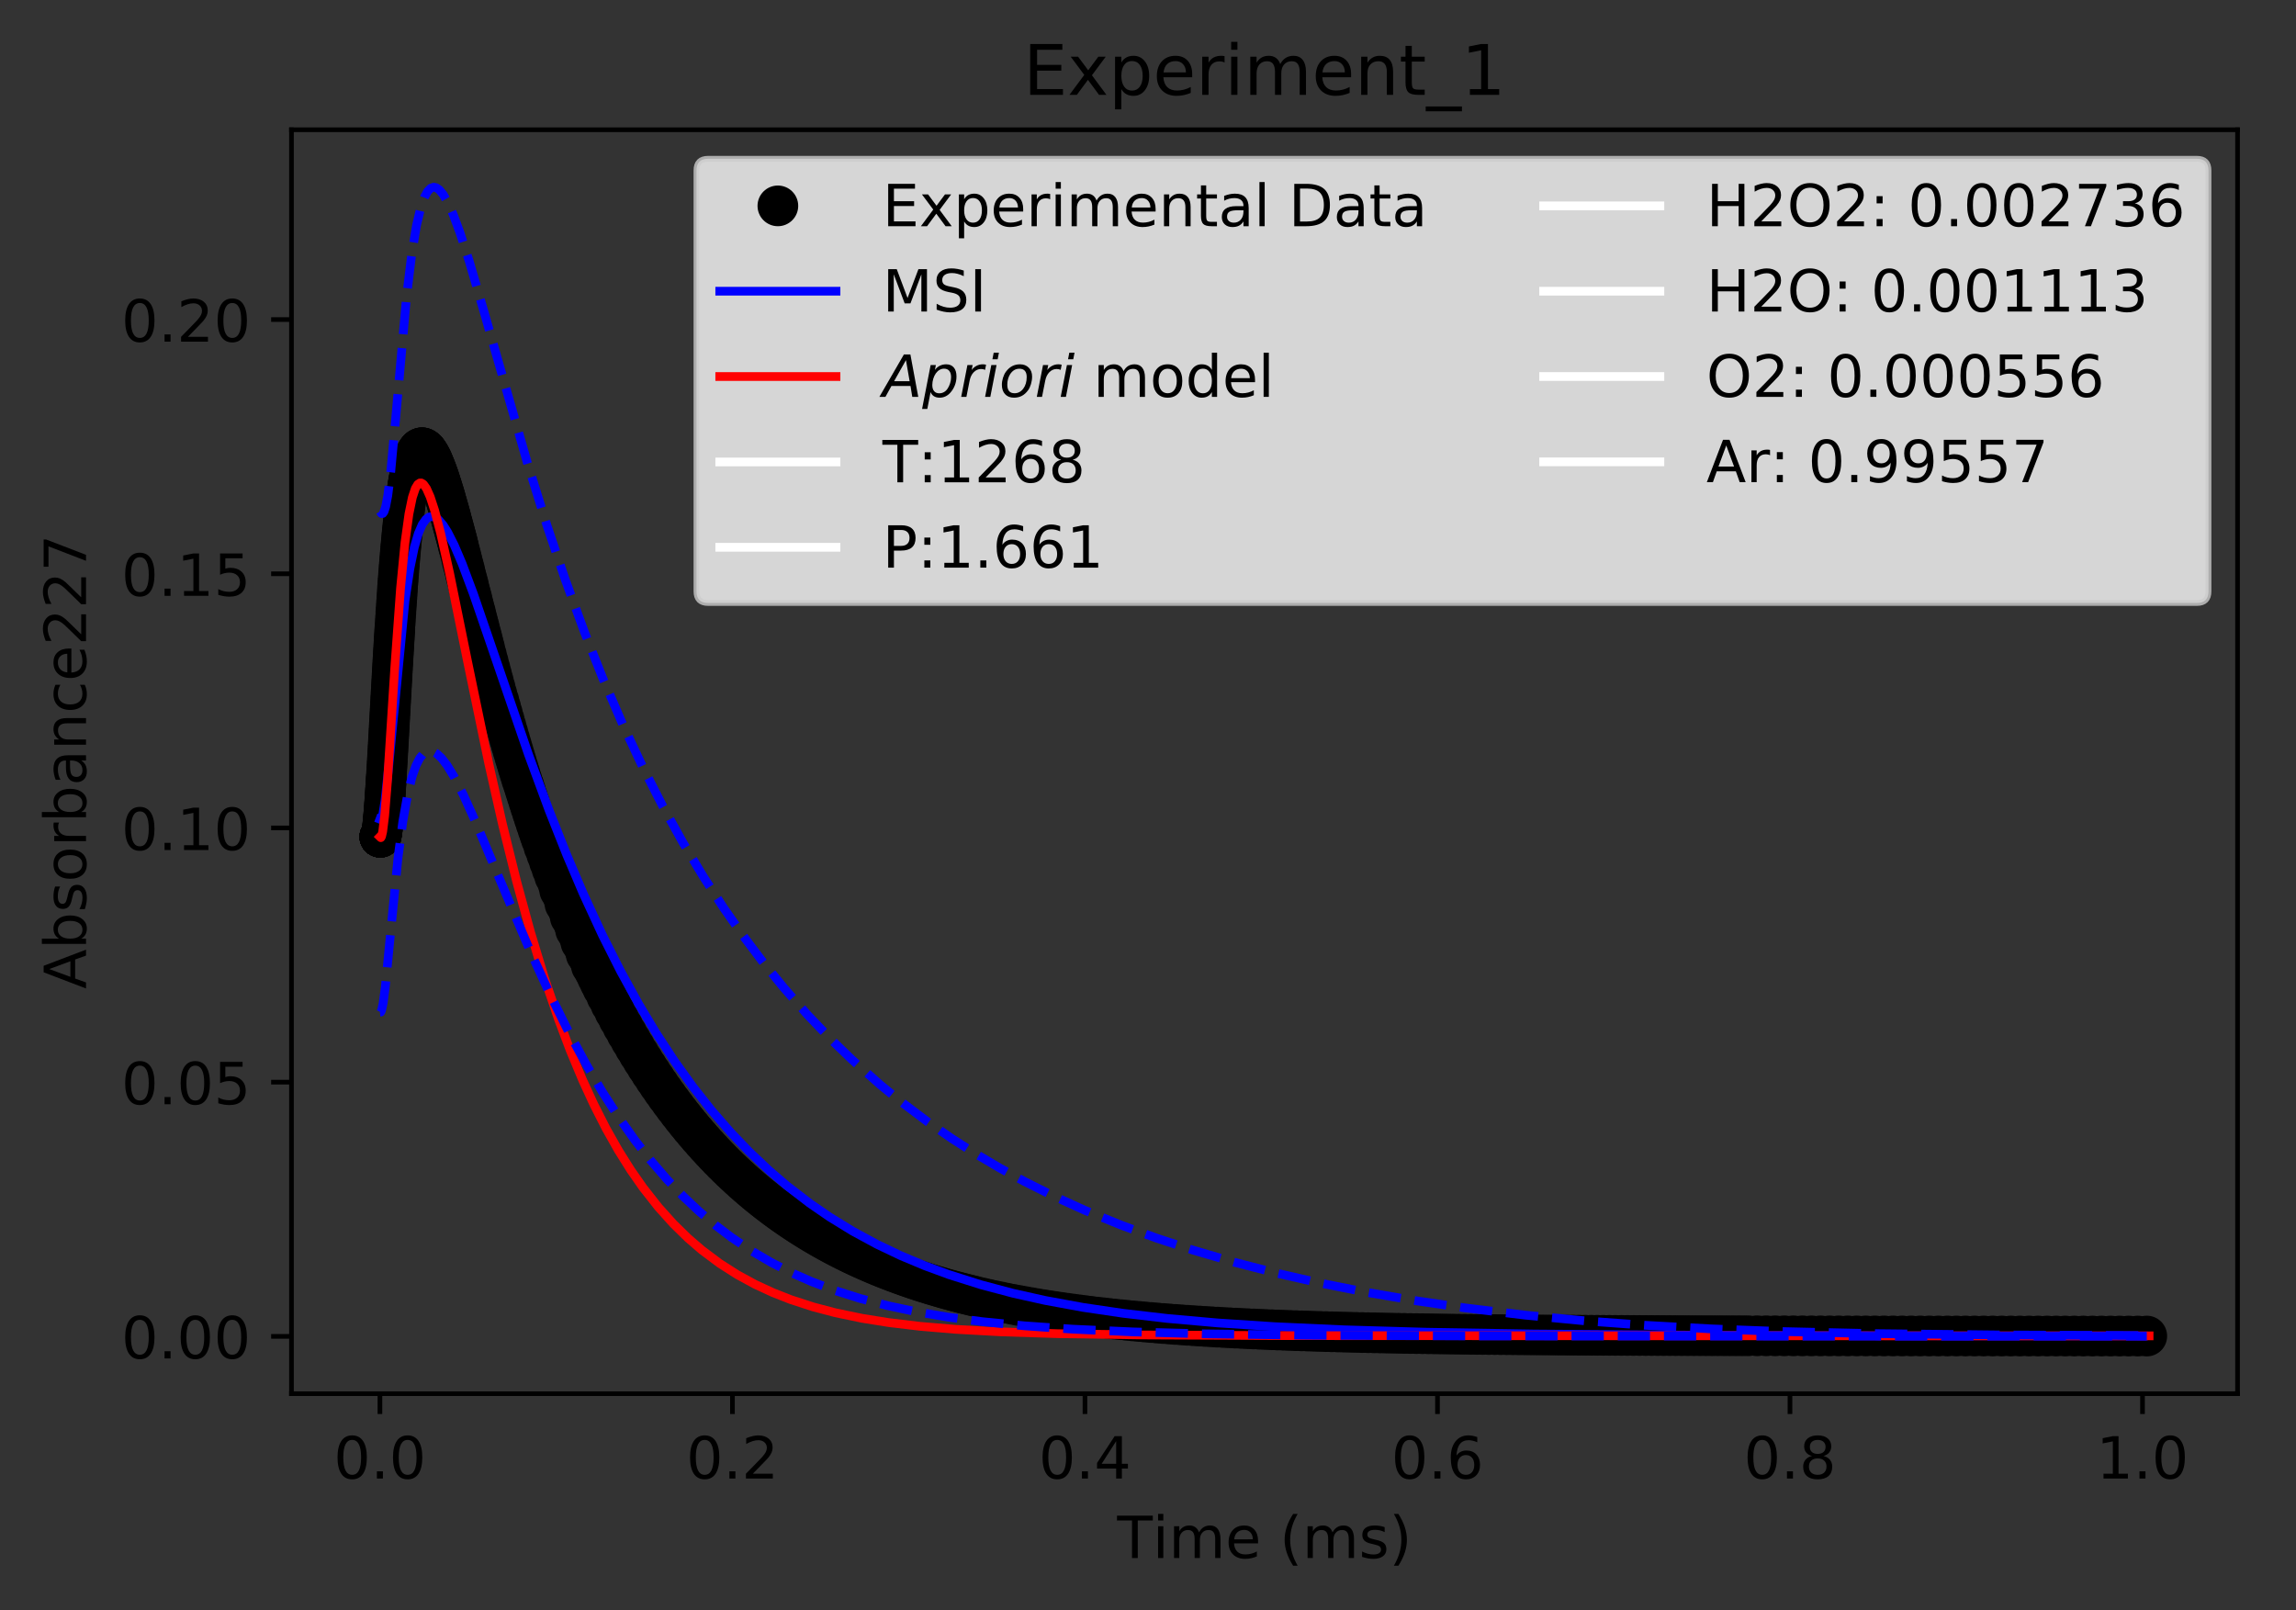 <?xml version="1.0" encoding="utf-8" standalone="no"?>
<!DOCTYPE svg PUBLIC "-//W3C//DTD SVG 1.1//EN"
  "http://www.w3.org/Graphics/SVG/1.1/DTD/svg11.dtd">
<!-- Created with matplotlib (http://matplotlib.org/) -->
<svg height="277pt" version="1.1" viewBox="0 0 395 277" width="395pt" xmlns="http://www.w3.org/2000/svg" xmlns:xlink="http://www.w3.org/1999/xlink">
 <rect x="0" y="0" width="395" height="277" fill="#333333" stroke="none"/>
 <defs>
  <style type="text/css">
*{stroke-linecap:butt;stroke-linejoin:round;}
  </style>
 </defs>
 <g id="figure_1">
  <g id="patch_1">
   <path d="M 0 277.314 
L 395.644 277.314 
L 395.644 0 
L 0 0 
z
" style="fill:none;"/>
  </g>
  <g id="axes_1">
   <g id="patch_2">
    <path d="M 50.144 239.758 
L 384.944 239.758 
L 384.944 22.318 
L 50.144 22.318 
z
" style="fill:none;"/>
   </g>
   <g id="matplotlib.axis_1">
    <g id="xtick_1">
     <g id="line2d_1">
      <defs>
       <path d="M 0 0 
L 0 3.5 
" id="mdb76453d16" style="stroke:#000000;stroke-width:0.8;"/>
      </defs>
      <g>
       <use style="stroke:#000000;stroke-width:0.8;" x="65.362" xlink:href="#mdb76453d16" y="239.758"/>
      </g>
     </g>
     <g id="text_1">
      <!-- 0.0 -->
      <defs>
       <path d="M 31.781 66.406 
Q 24.172 66.406 20.328 58.906 
Q 16.5 51.422 16.5 36.375 
Q 16.5 21.391 20.328 13.891 
Q 24.172 6.391 31.781 6.391 
Q 39.453 6.391 43.281 13.891 
Q 47.125 21.391 47.125 36.375 
Q 47.125 51.422 43.281 58.906 
Q 39.453 66.406 31.781 66.406 
z
M 31.781 74.219 
Q 44.047 74.219 50.516 64.516 
Q 56.984 54.828 56.984 36.375 
Q 56.984 17.969 50.516 8.266 
Q 44.047 -1.422 31.781 -1.422 
Q 19.531 -1.422 13.062 8.266 
Q 6.594 17.969 6.594 36.375 
Q 6.594 54.828 13.062 64.516 
Q 19.531 74.219 31.781 74.219 
z
" id="DejaVuSans-30"/>
       <path d="M 10.688 12.406 
L 21 12.406 
L 21 0 
L 10.688 0 
z
" id="DejaVuSans-2e"/>
      </defs>
      <g transform="translate(57.41 254.357)scale(0.1 -0.1)">
       <use xlink:href="#DejaVuSans-30"/>
       <use x="63.623" xlink:href="#DejaVuSans-2e"/>
       <use x="95.41" xlink:href="#DejaVuSans-30"/>
      </g>
     </g>
    </g>
    <g id="xtick_2">
     <g id="line2d_2">
      <g>
       <use style="stroke:#000000;stroke-width:0.8;" x="126.008" xlink:href="#mdb76453d16" y="239.758"/>
      </g>
     </g>
     <g id="text_2">
      <!-- 0.2 -->
      <defs>
       <path d="M 19.188 8.297 
L 53.609 8.297 
L 53.609 0 
L 7.328 0 
L 7.328 8.297 
Q 12.938 14.109 22.625 23.891 
Q 32.328 33.688 34.812 36.531 
Q 39.547 41.844 41.422 45.531 
Q 43.312 49.219 43.312 52.781 
Q 43.312 58.594 39.234 62.25 
Q 35.156 65.922 28.609 65.922 
Q 23.969 65.922 18.812 64.312 
Q 13.672 62.703 7.812 59.422 
L 7.812 69.391 
Q 13.766 71.781 18.938 73 
Q 24.125 74.219 28.422 74.219 
Q 39.75 74.219 46.484 68.547 
Q 53.219 62.891 53.219 53.422 
Q 53.219 48.922 51.531 44.891 
Q 49.859 40.875 45.406 35.406 
Q 44.188 33.984 37.641 27.219 
Q 31.109 20.453 19.188 8.297 
z
" id="DejaVuSans-32"/>
      </defs>
      <g transform="translate(118.056 254.357)scale(0.1 -0.1)">
       <use xlink:href="#DejaVuSans-30"/>
       <use x="63.623" xlink:href="#DejaVuSans-2e"/>
       <use x="95.41" xlink:href="#DejaVuSans-32"/>
      </g>
     </g>
    </g>
    <g id="xtick_3">
     <g id="line2d_3">
      <g>
       <use style="stroke:#000000;stroke-width:0.8;" x="186.654" xlink:href="#mdb76453d16" y="239.758"/>
      </g>
     </g>
     <g id="text_3">
      <!-- 0.4 -->
      <defs>
       <path d="M 37.797 64.312 
L 12.891 25.391 
L 37.797 25.391 
z
M 35.203 72.906 
L 47.609 72.906 
L 47.609 25.391 
L 58.016 25.391 
L 58.016 17.188 
L 47.609 17.188 
L 47.609 0 
L 37.797 0 
L 37.797 17.188 
L 4.891 17.188 
L 4.891 26.703 
z
" id="DejaVuSans-34"/>
      </defs>
      <g transform="translate(178.702 254.357)scale(0.1 -0.1)">
       <use xlink:href="#DejaVuSans-30"/>
       <use x="63.623" xlink:href="#DejaVuSans-2e"/>
       <use x="95.41" xlink:href="#DejaVuSans-34"/>
      </g>
     </g>
    </g>
    <g id="xtick_4">
     <g id="line2d_4">
      <g>
       <use style="stroke:#000000;stroke-width:0.8;" x="247.3" xlink:href="#mdb76453d16" y="239.758"/>
      </g>
     </g>
     <g id="text_4">
      <!-- 0.6 -->
      <defs>
       <path d="M 33.016 40.375 
Q 26.375 40.375 22.484 35.828 
Q 18.609 31.297 18.609 23.391 
Q 18.609 15.531 22.484 10.953 
Q 26.375 6.391 33.016 6.391 
Q 39.656 6.391 43.531 10.953 
Q 47.406 15.531 47.406 23.391 
Q 47.406 31.297 43.531 35.828 
Q 39.656 40.375 33.016 40.375 
z
M 52.594 71.297 
L 52.594 62.312 
Q 48.875 64.062 45.094 64.984 
Q 41.312 65.922 37.594 65.922 
Q 27.828 65.922 22.672 59.328 
Q 17.531 52.734 16.797 39.406 
Q 19.672 43.656 24.016 45.922 
Q 28.375 48.188 33.594 48.188 
Q 44.578 48.188 50.953 41.516 
Q 57.328 34.859 57.328 23.391 
Q 57.328 12.156 50.688 5.359 
Q 44.047 -1.422 33.016 -1.422 
Q 20.359 -1.422 13.672 8.266 
Q 6.984 17.969 6.984 36.375 
Q 6.984 53.656 15.188 63.938 
Q 23.391 74.219 37.203 74.219 
Q 40.922 74.219 44.703 73.484 
Q 48.484 72.75 52.594 71.297 
z
" id="DejaVuSans-36"/>
      </defs>
      <g transform="translate(239.348 254.357)scale(0.1 -0.1)">
       <use xlink:href="#DejaVuSans-30"/>
       <use x="63.623" xlink:href="#DejaVuSans-2e"/>
       <use x="95.41" xlink:href="#DejaVuSans-36"/>
      </g>
     </g>
    </g>
    <g id="xtick_5">
     <g id="line2d_5">
      <g>
       <use style="stroke:#000000;stroke-width:0.8;" x="307.946" xlink:href="#mdb76453d16" y="239.758"/>
      </g>
     </g>
     <g id="text_5">
      <!-- 0.8 -->
      <defs>
       <path d="M 31.781 34.625 
Q 24.75 34.625 20.719 30.859 
Q 16.703 27.094 16.703 20.516 
Q 16.703 13.922 20.719 10.156 
Q 24.75 6.391 31.781 6.391 
Q 38.812 6.391 42.859 10.172 
Q 46.922 13.969 46.922 20.516 
Q 46.922 27.094 42.891 30.859 
Q 38.875 34.625 31.781 34.625 
z
M 21.922 38.812 
Q 15.578 40.375 12.031 44.719 
Q 8.5 49.078 8.5 55.328 
Q 8.5 64.062 14.719 69.141 
Q 20.953 74.219 31.781 74.219 
Q 42.672 74.219 48.875 69.141 
Q 55.078 64.062 55.078 55.328 
Q 55.078 49.078 51.531 44.719 
Q 48 40.375 41.703 38.812 
Q 48.828 37.156 52.797 32.312 
Q 56.781 27.484 56.781 20.516 
Q 56.781 9.906 50.312 4.234 
Q 43.844 -1.422 31.781 -1.422 
Q 19.734 -1.422 13.25 4.234 
Q 6.781 9.906 6.781 20.516 
Q 6.781 27.484 10.781 32.312 
Q 14.797 37.156 21.922 38.812 
z
M 18.312 54.391 
Q 18.312 48.734 21.844 45.562 
Q 25.391 42.391 31.781 42.391 
Q 38.141 42.391 41.719 45.562 
Q 45.312 48.734 45.312 54.391 
Q 45.312 60.062 41.719 63.234 
Q 38.141 66.406 31.781 66.406 
Q 25.391 66.406 21.844 63.234 
Q 18.312 60.062 18.312 54.391 
z
" id="DejaVuSans-38"/>
      </defs>
      <g transform="translate(299.994 254.357)scale(0.1 -0.1)">
       <use xlink:href="#DejaVuSans-30"/>
       <use x="63.623" xlink:href="#DejaVuSans-2e"/>
       <use x="95.41" xlink:href="#DejaVuSans-38"/>
      </g>
     </g>
    </g>
    <g id="xtick_6">
     <g id="line2d_6">
      <g>
       <use style="stroke:#000000;stroke-width:0.8;" x="368.592" xlink:href="#mdb76453d16" y="239.758"/>
      </g>
     </g>
     <g id="text_6">
      <!-- 1.0 -->
      <defs>
       <path d="M 12.406 8.297 
L 28.516 8.297 
L 28.516 63.922 
L 10.984 60.406 
L 10.984 69.391 
L 28.422 72.906 
L 38.281 72.906 
L 38.281 8.297 
L 54.391 8.297 
L 54.391 0 
L 12.406 0 
z
" id="DejaVuSans-31"/>
      </defs>
      <g transform="translate(360.64 254.357)scale(0.1 -0.1)">
       <use xlink:href="#DejaVuSans-31"/>
       <use x="63.623" xlink:href="#DejaVuSans-2e"/>
       <use x="95.41" xlink:href="#DejaVuSans-30"/>
      </g>
     </g>
    </g>
    <g id="text_7">
     <!-- Time (ms) -->
     <defs>
      <path d="M -0.297 72.906 
L 61.375 72.906 
L 61.375 64.594 
L 35.5 64.594 
L 35.5 0 
L 25.594 0 
L 25.594 64.594 
L -0.297 64.594 
z
" id="DejaVuSans-54"/>
      <path d="M 9.422 54.688 
L 18.406 54.688 
L 18.406 0 
L 9.422 0 
z
M 9.422 75.984 
L 18.406 75.984 
L 18.406 64.594 
L 9.422 64.594 
z
" id="DejaVuSans-69"/>
      <path d="M 52 44.188 
Q 55.375 50.25 60.062 53.125 
Q 64.75 56 71.094 56 
Q 79.641 56 84.281 50.016 
Q 88.922 44.047 88.922 33.016 
L 88.922 0 
L 79.891 0 
L 79.891 32.719 
Q 79.891 40.578 77.094 44.375 
Q 74.312 48.188 68.609 48.188 
Q 61.625 48.188 57.562 43.547 
Q 53.516 38.922 53.516 30.906 
L 53.516 0 
L 44.484 0 
L 44.484 32.719 
Q 44.484 40.625 41.703 44.406 
Q 38.922 48.188 33.109 48.188 
Q 26.219 48.188 22.156 43.531 
Q 18.109 38.875 18.109 30.906 
L 18.109 0 
L 9.078 0 
L 9.078 54.688 
L 18.109 54.688 
L 18.109 46.188 
Q 21.188 51.219 25.484 53.609 
Q 29.781 56 35.688 56 
Q 41.656 56 45.828 52.969 
Q 50 49.953 52 44.188 
z
" id="DejaVuSans-6d"/>
      <path d="M 56.203 29.594 
L 56.203 25.203 
L 14.891 25.203 
Q 15.484 15.922 20.484 11.062 
Q 25.484 6.203 34.422 6.203 
Q 39.594 6.203 44.453 7.469 
Q 49.312 8.734 54.109 11.281 
L 54.109 2.781 
Q 49.266 0.734 44.188 -0.344 
Q 39.109 -1.422 33.891 -1.422 
Q 20.797 -1.422 13.156 6.188 
Q 5.516 13.812 5.516 26.812 
Q 5.516 40.234 12.766 48.109 
Q 20.016 56 32.328 56 
Q 43.359 56 49.781 48.891 
Q 56.203 41.797 56.203 29.594 
z
M 47.219 32.234 
Q 47.125 39.594 43.094 43.984 
Q 39.062 48.391 32.422 48.391 
Q 24.906 48.391 20.391 44.141 
Q 15.875 39.891 15.188 32.172 
z
" id="DejaVuSans-65"/>
      <path id="DejaVuSans-20"/>
      <path d="M 31 75.875 
Q 24.469 64.656 21.281 53.656 
Q 18.109 42.672 18.109 31.391 
Q 18.109 20.125 21.312 9.062 
Q 24.516 -2 31 -13.188 
L 23.188 -13.188 
Q 15.875 -1.703 12.234 9.375 
Q 8.594 20.453 8.594 31.391 
Q 8.594 42.281 12.203 53.312 
Q 15.828 64.359 23.188 75.875 
z
" id="DejaVuSans-28"/>
      <path d="M 44.281 53.078 
L 44.281 44.578 
Q 40.484 46.531 36.375 47.5 
Q 32.281 48.484 27.875 48.484 
Q 21.188 48.484 17.844 46.438 
Q 14.5 44.391 14.5 40.281 
Q 14.5 37.156 16.891 35.375 
Q 19.281 33.594 26.516 31.984 
L 29.594 31.297 
Q 39.156 29.25 43.188 25.516 
Q 47.219 21.781 47.219 15.094 
Q 47.219 7.469 41.188 3.016 
Q 35.156 -1.422 24.609 -1.422 
Q 20.219 -1.422 15.453 -0.562 
Q 10.688 0.297 5.422 2 
L 5.422 11.281 
Q 10.406 8.688 15.234 7.391 
Q 20.062 6.109 24.812 6.109 
Q 31.156 6.109 34.562 8.281 
Q 37.984 10.453 37.984 14.406 
Q 37.984 18.062 35.516 20.016 
Q 33.062 21.969 24.703 23.781 
L 21.578 24.516 
Q 13.234 26.266 9.516 29.906 
Q 5.812 33.547 5.812 39.891 
Q 5.812 47.609 11.281 51.797 
Q 16.75 56 26.812 56 
Q 31.781 56 36.172 55.266 
Q 40.578 54.547 44.281 53.078 
z
" id="DejaVuSans-73"/>
      <path d="M 8.016 75.875 
L 15.828 75.875 
Q 23.141 64.359 26.781 53.312 
Q 30.422 42.281 30.422 31.391 
Q 30.422 20.453 26.781 9.375 
Q 23.141 -1.703 15.828 -13.188 
L 8.016 -13.188 
Q 14.5 -2 17.703 9.062 
Q 20.906 20.125 20.906 31.391 
Q 20.906 42.672 17.703 53.656 
Q 14.5 64.656 8.016 75.875 
z
" id="DejaVuSans-29"/>
     </defs>
     <g transform="translate(192.191 268.035)scale(0.1 -0.1)">
      <use xlink:href="#DejaVuSans-54"/>
      <use x="61.037" xlink:href="#DejaVuSans-69"/>
      <use x="88.82" xlink:href="#DejaVuSans-6d"/>
      <use x="186.232" xlink:href="#DejaVuSans-65"/>
      <use x="247.756" xlink:href="#DejaVuSans-20"/>
      <use x="279.543" xlink:href="#DejaVuSans-28"/>
      <use x="318.557" xlink:href="#DejaVuSans-6d"/>
      <use x="415.969" xlink:href="#DejaVuSans-73"/>
      <use x="468.068" xlink:href="#DejaVuSans-29"/>
     </g>
    </g>
   </g>
   <g id="matplotlib.axis_2">
    <g id="ytick_1">
     <g id="line2d_7">
      <defs>
       <path d="M 0 0 
L -3.5 0 
" id="md2ad511900" style="stroke:#000000;stroke-width:0.8;"/>
      </defs>
      <g>
       <use style="stroke:#000000;stroke-width:0.8;" x="50.144" xlink:href="#md2ad511900" y="229.898"/>
      </g>
     </g>
     <g id="text_8">
      <!-- 0.00 -->
      <g transform="translate(20.878 233.698)scale(0.1 -0.1)">
       <use xlink:href="#DejaVuSans-30"/>
       <use x="63.623" xlink:href="#DejaVuSans-2e"/>
       <use x="95.41" xlink:href="#DejaVuSans-30"/>
       <use x="159.033" xlink:href="#DejaVuSans-30"/>
      </g>
     </g>
    </g>
    <g id="ytick_2">
     <g id="line2d_8">
      <g>
       <use style="stroke:#000000;stroke-width:0.8;" x="50.144" xlink:href="#md2ad511900" y="186.167"/>
      </g>
     </g>
     <g id="text_9">
      <!-- 0.05 -->
      <defs>
       <path d="M 10.797 72.906 
L 49.516 72.906 
L 49.516 64.594 
L 19.828 64.594 
L 19.828 46.734 
Q 21.969 47.469 24.109 47.828 
Q 26.266 48.188 28.422 48.188 
Q 40.625 48.188 47.75 41.5 
Q 54.891 34.812 54.891 23.391 
Q 54.891 11.625 47.562 5.094 
Q 40.234 -1.422 26.906 -1.422 
Q 22.312 -1.422 17.547 -0.641 
Q 12.797 0.141 7.719 1.703 
L 7.719 11.625 
Q 12.109 9.234 16.797 8.062 
Q 21.484 6.891 26.703 6.891 
Q 35.156 6.891 40.078 11.328 
Q 45.016 15.766 45.016 23.391 
Q 45.016 31 40.078 35.438 
Q 35.156 39.891 26.703 39.891 
Q 22.75 39.891 18.812 39.016 
Q 14.891 38.141 10.797 36.281 
z
" id="DejaVuSans-35"/>
      </defs>
      <g transform="translate(20.878 189.966)scale(0.1 -0.1)">
       <use xlink:href="#DejaVuSans-30"/>
       <use x="63.623" xlink:href="#DejaVuSans-2e"/>
       <use x="95.41" xlink:href="#DejaVuSans-30"/>
       <use x="159.033" xlink:href="#DejaVuSans-35"/>
      </g>
     </g>
    </g>
    <g id="ytick_3">
     <g id="line2d_9">
      <g>
       <use style="stroke:#000000;stroke-width:0.8;" x="50.144" xlink:href="#md2ad511900" y="142.435"/>
      </g>
     </g>
     <g id="text_10">
      <!-- 0.10 -->
      <g transform="translate(20.878 146.234)scale(0.1 -0.1)">
       <use xlink:href="#DejaVuSans-30"/>
       <use x="63.623" xlink:href="#DejaVuSans-2e"/>
       <use x="95.41" xlink:href="#DejaVuSans-31"/>
       <use x="159.033" xlink:href="#DejaVuSans-30"/>
      </g>
     </g>
    </g>
    <g id="ytick_4">
     <g id="line2d_10">
      <g>
       <use style="stroke:#000000;stroke-width:0.8;" x="50.144" xlink:href="#md2ad511900" y="98.703"/>
      </g>
     </g>
     <g id="text_11">
      <!-- 0.15 -->
      <g transform="translate(20.878 102.503)scale(0.1 -0.1)">
       <use xlink:href="#DejaVuSans-30"/>
       <use x="63.623" xlink:href="#DejaVuSans-2e"/>
       <use x="95.41" xlink:href="#DejaVuSans-31"/>
       <use x="159.033" xlink:href="#DejaVuSans-35"/>
      </g>
     </g>
    </g>
    <g id="ytick_5">
     <g id="line2d_11">
      <g>
       <use style="stroke:#000000;stroke-width:0.8;" x="50.144" xlink:href="#md2ad511900" y="54.972"/>
      </g>
     </g>
     <g id="text_12">
      <!-- 0.20 -->
      <g transform="translate(20.878 58.771)scale(0.1 -0.1)">
       <use xlink:href="#DejaVuSans-30"/>
       <use x="63.623" xlink:href="#DejaVuSans-2e"/>
       <use x="95.41" xlink:href="#DejaVuSans-32"/>
       <use x="159.033" xlink:href="#DejaVuSans-30"/>
      </g>
     </g>
    </g>
    <g id="text_13">
     <!-- Absorbance227 -->
     <defs>
      <path d="M 34.188 63.188 
L 20.797 26.906 
L 47.609 26.906 
z
M 28.609 72.906 
L 39.797 72.906 
L 67.578 0 
L 57.328 0 
L 50.688 18.703 
L 17.828 18.703 
L 11.188 0 
L 0.781 0 
z
" id="DejaVuSans-41"/>
      <path d="M 48.688 27.297 
Q 48.688 37.203 44.609 42.844 
Q 40.531 48.484 33.406 48.484 
Q 26.266 48.484 22.188 42.844 
Q 18.109 37.203 18.109 27.297 
Q 18.109 17.391 22.188 11.75 
Q 26.266 6.109 33.406 6.109 
Q 40.531 6.109 44.609 11.75 
Q 48.688 17.391 48.688 27.297 
z
M 18.109 46.391 
Q 20.953 51.266 25.266 53.625 
Q 29.594 56 35.594 56 
Q 45.562 56 51.781 48.094 
Q 58.016 40.188 58.016 27.297 
Q 58.016 14.406 51.781 6.484 
Q 45.562 -1.422 35.594 -1.422 
Q 29.594 -1.422 25.266 0.953 
Q 20.953 3.328 18.109 8.203 
L 18.109 0 
L 9.078 0 
L 9.078 75.984 
L 18.109 75.984 
z
" id="DejaVuSans-62"/>
      <path d="M 30.609 48.391 
Q 23.391 48.391 19.188 42.75 
Q 14.984 37.109 14.984 27.297 
Q 14.984 17.484 19.156 11.844 
Q 23.344 6.203 30.609 6.203 
Q 37.797 6.203 41.984 11.859 
Q 46.188 17.531 46.188 27.297 
Q 46.188 37.016 41.984 42.703 
Q 37.797 48.391 30.609 48.391 
z
M 30.609 56 
Q 42.328 56 49.016 48.375 
Q 55.719 40.766 55.719 27.297 
Q 55.719 13.875 49.016 6.219 
Q 42.328 -1.422 30.609 -1.422 
Q 18.844 -1.422 12.172 6.219 
Q 5.516 13.875 5.516 27.297 
Q 5.516 40.766 12.172 48.375 
Q 18.844 56 30.609 56 
z
" id="DejaVuSans-6f"/>
      <path d="M 41.109 46.297 
Q 39.594 47.172 37.812 47.578 
Q 36.031 48 33.891 48 
Q 26.266 48 22.188 43.047 
Q 18.109 38.094 18.109 28.812 
L 18.109 0 
L 9.078 0 
L 9.078 54.688 
L 18.109 54.688 
L 18.109 46.188 
Q 20.953 51.172 25.484 53.578 
Q 30.031 56 36.531 56 
Q 37.453 56 38.578 55.875 
Q 39.703 55.766 41.062 55.516 
z
" id="DejaVuSans-72"/>
      <path d="M 34.281 27.484 
Q 23.391 27.484 19.188 25 
Q 14.984 22.516 14.984 16.5 
Q 14.984 11.719 18.141 8.906 
Q 21.297 6.109 26.703 6.109 
Q 34.188 6.109 38.703 11.406 
Q 43.219 16.703 43.219 25.484 
L 43.219 27.484 
z
M 52.203 31.203 
L 52.203 0 
L 43.219 0 
L 43.219 8.297 
Q 40.141 3.328 35.547 0.953 
Q 30.953 -1.422 24.312 -1.422 
Q 15.922 -1.422 10.953 3.297 
Q 6 8.016 6 15.922 
Q 6 25.141 12.172 29.828 
Q 18.359 34.516 30.609 34.516 
L 43.219 34.516 
L 43.219 35.406 
Q 43.219 41.609 39.141 45 
Q 35.062 48.391 27.688 48.391 
Q 23 48.391 18.547 47.266 
Q 14.109 46.141 10.016 43.891 
L 10.016 52.203 
Q 14.938 54.109 19.578 55.047 
Q 24.219 56 28.609 56 
Q 40.484 56 46.344 49.844 
Q 52.203 43.703 52.203 31.203 
z
" id="DejaVuSans-61"/>
      <path d="M 54.891 33.016 
L 54.891 0 
L 45.906 0 
L 45.906 32.719 
Q 45.906 40.484 42.875 44.328 
Q 39.844 48.188 33.797 48.188 
Q 26.516 48.188 22.312 43.547 
Q 18.109 38.922 18.109 30.906 
L 18.109 0 
L 9.078 0 
L 9.078 54.688 
L 18.109 54.688 
L 18.109 46.188 
Q 21.344 51.125 25.703 53.562 
Q 30.078 56 35.797 56 
Q 45.219 56 50.047 50.172 
Q 54.891 44.344 54.891 33.016 
z
" id="DejaVuSans-6e"/>
      <path d="M 48.781 52.594 
L 48.781 44.188 
Q 44.969 46.297 41.141 47.344 
Q 37.312 48.391 33.406 48.391 
Q 24.656 48.391 19.812 42.844 
Q 14.984 37.312 14.984 27.297 
Q 14.984 17.281 19.812 11.734 
Q 24.656 6.203 33.406 6.203 
Q 37.312 6.203 41.141 7.25 
Q 44.969 8.297 48.781 10.406 
L 48.781 2.094 
Q 45.016 0.344 40.984 -0.531 
Q 36.969 -1.422 32.422 -1.422 
Q 20.062 -1.422 12.781 6.344 
Q 5.516 14.109 5.516 27.297 
Q 5.516 40.672 12.859 48.328 
Q 20.219 56 33.016 56 
Q 37.156 56 41.109 55.141 
Q 45.062 54.297 48.781 52.594 
z
" id="DejaVuSans-63"/>
      <path d="M 8.203 72.906 
L 55.078 72.906 
L 55.078 68.703 
L 28.609 0 
L 18.312 0 
L 43.219 64.594 
L 8.203 64.594 
z
" id="DejaVuSans-37"/>
     </defs>
     <g transform="translate(14.798 170.129)rotate(-90)scale(0.1 -0.1)">
      <use xlink:href="#DejaVuSans-41"/>
      <use x="68.408" xlink:href="#DejaVuSans-62"/>
      <use x="131.885" xlink:href="#DejaVuSans-73"/>
      <use x="183.984" xlink:href="#DejaVuSans-6f"/>
      <use x="245.166" xlink:href="#DejaVuSans-72"/>
      <use x="286.279" xlink:href="#DejaVuSans-62"/>
      <use x="349.756" xlink:href="#DejaVuSans-61"/>
      <use x="411.035" xlink:href="#DejaVuSans-6e"/>
      <use x="474.414" xlink:href="#DejaVuSans-63"/>
      <use x="529.395" xlink:href="#DejaVuSans-65"/>
      <use x="590.918" xlink:href="#DejaVuSans-32"/>
      <use x="654.541" xlink:href="#DejaVuSans-32"/>
      <use x="718.164" xlink:href="#DejaVuSans-37"/>
     </g>
    </g>
   </g>
   <g id="line2d_12">
    <defs>
     <path d="M 0 3 
C 0.796 3 1.559 2.684 2.121 2.121 
C 2.684 1.559 3 0.796 3 0 
C 3 -0.796 2.684 -1.559 2.121 -2.121 
C 1.559 -2.684 0.796 -3 0 -3 
C -0.796 -3 -1.559 -2.684 -2.121 -2.121 
C -2.684 -1.559 -3 -0.796 -3 0 
C -3 0.796 -2.684 1.559 -2.121 2.121 
C -1.559 2.684 -0.796 3 0 3 
z
" id="mc882fecc76" style="stroke:#000000;"/>
    </defs>
    <g clip-path="url(#p2bd577c46f)">
     <use style="stroke:#000000;" x="65.362" xlink:href="#mc882fecc76" y="143.954"/>
     <use style="stroke:#000000;" x="65.362" xlink:href="#mc882fecc76" y="143.954"/>
     <use style="stroke:#000000;" x="65.362" xlink:href="#mc882fecc76" y="143.954"/>
     <use style="stroke:#000000;" x="65.362" xlink:href="#mc882fecc76" y="143.954"/>
     <use style="stroke:#000000;" x="65.362" xlink:href="#mc882fecc76" y="143.955"/>
     <use style="stroke:#000000;" x="65.362" xlink:href="#mc882fecc76" y="143.955"/>
     <use style="stroke:#000000;" x="65.362" xlink:href="#mc882fecc76" y="143.955"/>
     <use style="stroke:#000000;" x="65.362" xlink:href="#mc882fecc76" y="143.955"/>
     <use style="stroke:#000000;" x="65.362" xlink:href="#mc882fecc76" y="143.955"/>
     <use style="stroke:#000000;" x="65.362" xlink:href="#mc882fecc76" y="143.955"/>
     <use style="stroke:#000000;" x="65.362" xlink:href="#mc882fecc76" y="143.956"/>
     <use style="stroke:#000000;" x="65.363" xlink:href="#mc882fecc76" y="143.957"/>
     <use style="stroke:#000000;" x="65.364" xlink:href="#mc882fecc76" y="143.958"/>
     <use style="stroke:#000000;" x="65.364" xlink:href="#mc882fecc76" y="143.959"/>
     <use style="stroke:#000000;" x="65.364" xlink:href="#mc882fecc76" y="143.959"/>
     <use style="stroke:#000000;" x="65.365" xlink:href="#mc882fecc76" y="143.96"/>
     <use style="stroke:#000000;" x="65.365" xlink:href="#mc882fecc76" y="143.961"/>
     <use style="stroke:#000000;" x="65.366" xlink:href="#mc882fecc76" y="143.962"/>
     <use style="stroke:#000000;" x="65.366" xlink:href="#mc882fecc76" y="143.963"/>
     <use style="stroke:#000000;" x="65.367" xlink:href="#mc882fecc76" y="143.964"/>
     <use style="stroke:#000000;" x="65.368" xlink:href="#mc882fecc76" y="143.966"/>
     <use style="stroke:#000000;" x="65.369" xlink:href="#mc882fecc76" y="143.968"/>
     <use style="stroke:#000000;" x="65.371" xlink:href="#mc882fecc76" y="143.972"/>
     <use style="stroke:#000000;" x="65.373" xlink:href="#mc882fecc76" y="143.975"/>
     <use style="stroke:#000000;" x="65.375" xlink:href="#mc882fecc76" y="143.979"/>
     <use style="stroke:#000000;" x="65.378" xlink:href="#mc882fecc76" y="143.983"/>
     <use style="stroke:#000000;" x="65.38" xlink:href="#mc882fecc76" y="143.986"/>
     <use style="stroke:#000000;" x="65.386" xlink:href="#mc882fecc76" y="143.994"/>
     <use style="stroke:#000000;" x="65.391" xlink:href="#mc882fecc76" y="144.002"/>
     <use style="stroke:#000000;" x="65.397" xlink:href="#mc882fecc76" y="144.008"/>
     <use style="stroke:#000000;" x="65.403" xlink:href="#mc882fecc76" y="144.013"/>
     <use style="stroke:#000000;" x="65.409" xlink:href="#mc882fecc76" y="144.018"/>
     <use style="stroke:#000000;" x="65.417" xlink:href="#mc882fecc76" y="144.023"/>
     <use style="stroke:#000000;" x="65.427" xlink:href="#mc882fecc76" y="144.026"/>
     <use style="stroke:#000000;" x="65.436" xlink:href="#mc882fecc76" y="144.026"/>
     <use style="stroke:#000000;" x="65.445" xlink:href="#mc882fecc76" y="144.024"/>
     <use style="stroke:#000000;" x="65.454" xlink:href="#mc882fecc76" y="144.02"/>
     <use style="stroke:#000000;" x="65.463" xlink:href="#mc882fecc76" y="144.014"/>
     <use style="stroke:#000000;" x="65.472" xlink:href="#mc882fecc76" y="144.006"/>
     <use style="stroke:#000000;" x="65.486" xlink:href="#mc882fecc76" y="143.989"/>
     <use style="stroke:#000000;" x="65.499" xlink:href="#mc882fecc76" y="143.968"/>
     <use style="stroke:#000000;" x="65.513" xlink:href="#mc882fecc76" y="143.941"/>
     <use style="stroke:#000000;" x="65.526" xlink:href="#mc882fecc76" y="143.91"/>
     <use style="stroke:#000000;" x="65.54" xlink:href="#mc882fecc76" y="143.874"/>
     <use style="stroke:#000000;" x="65.554" xlink:href="#mc882fecc76" y="143.834"/>
     <use style="stroke:#000000;" x="65.567" xlink:href="#mc882fecc76" y="143.789"/>
     <use style="stroke:#000000;" x="65.593" xlink:href="#mc882fecc76" y="143.691"/>
     <use style="stroke:#000000;" x="65.619" xlink:href="#mc882fecc76" y="143.578"/>
     <use style="stroke:#000000;" x="65.645" xlink:href="#mc882fecc76" y="143.449"/>
     <use style="stroke:#000000;" x="65.671" xlink:href="#mc882fecc76" y="143.304"/>
     <use style="stroke:#000000;" x="65.695" xlink:href="#mc882fecc76" y="143.146"/>
     <use style="stroke:#000000;" x="65.723" xlink:href="#mc882fecc76" y="142.973"/>
     <use style="stroke:#000000;" x="65.75" xlink:href="#mc882fecc76" y="142.787"/>
     <use style="stroke:#000000;" x="65.774" xlink:href="#mc882fecc76" y="142.587"/>
     <use style="stroke:#000000;" x="65.802" xlink:href="#mc882fecc76" y="142.375"/>
     <use style="stroke:#000000;" x="65.826" xlink:href="#mc882fecc76" y="142.149"/>
     <use style="stroke:#000000;" x="65.853" xlink:href="#mc882fecc76" y="141.912"/>
     <use style="stroke:#000000;" x="65.877" xlink:href="#mc882fecc76" y="141.663"/>
     <use style="stroke:#000000;" x="65.905" xlink:href="#mc882fecc76" y="141.403"/>
     <use style="stroke:#000000;" x="65.932" xlink:href="#mc882fecc76" y="141.132"/>
     <use style="stroke:#000000;" x="65.956" xlink:href="#mc882fecc76" y="140.849"/>
     <use style="stroke:#000000;" x="65.984" xlink:href="#mc882fecc76" y="140.557"/>
     <use style="stroke:#000000;" x="66.008" xlink:href="#mc882fecc76" y="140.255"/>
     <use style="stroke:#000000;" x="66.035" xlink:href="#mc882fecc76" y="139.944"/>
     <use style="stroke:#000000;" x="66.059" xlink:href="#mc882fecc76" y="139.623"/>
     <use style="stroke:#000000;" x="66.087" xlink:href="#mc882fecc76" y="139.293"/>
     <use style="stroke:#000000;" x="66.111" xlink:href="#mc882fecc76" y="138.956"/>
     <use style="stroke:#000000;" x="66.138" xlink:href="#mc882fecc76" y="138.609"/>
     <use style="stroke:#000000;" x="66.165" xlink:href="#mc882fecc76" y="138.255"/>
     <use style="stroke:#000000;" x="66.19" xlink:href="#mc882fecc76" y="137.894"/>
     <use style="stroke:#000000;" x="66.217" xlink:href="#mc882fecc76" y="137.525"/>
     <use style="stroke:#000000;" x="66.241" xlink:href="#mc882fecc76" y="137.149"/>
     <use style="stroke:#000000;" x="66.269" xlink:href="#mc882fecc76" y="136.767"/>
     <use style="stroke:#000000;" x="66.293" xlink:href="#mc882fecc76" y="136.377"/>
     <use style="stroke:#000000;" x="66.32" xlink:href="#mc882fecc76" y="135.983"/>
     <use style="stroke:#000000;" x="66.344" xlink:href="#mc882fecc76" y="135.582"/>
     <use style="stroke:#000000;" x="66.372" xlink:href="#mc882fecc76" y="135.176"/>
     <use style="stroke:#000000;" x="66.399" xlink:href="#mc882fecc76" y="134.765"/>
     <use style="stroke:#000000;" x="66.423" xlink:href="#mc882fecc76" y="134.348"/>
     <use style="stroke:#000000;" x="66.451" xlink:href="#mc882fecc76" y="133.927"/>
     <use style="stroke:#000000;" x="66.475" xlink:href="#mc882fecc76" y="133.502"/>
     <use style="stroke:#000000;" x="66.514" xlink:href="#mc882fecc76" y="132.851"/>
     <use style="stroke:#000000;" x="66.554" xlink:href="#mc882fecc76" y="132.191"/>
     <use style="stroke:#000000;" x="66.593" xlink:href="#mc882fecc76" y="131.524"/>
     <use style="stroke:#000000;" x="66.632" xlink:href="#mc882fecc76" y="130.849"/>
     <use style="stroke:#000000;" x="66.672" xlink:href="#mc882fecc76" y="130.167"/>
     <use style="stroke:#000000;" x="66.711" xlink:href="#mc882fecc76" y="129.481"/>
     <use style="stroke:#000000;" x="66.751" xlink:href="#mc882fecc76" y="128.789"/>
     <use style="stroke:#000000;" x="66.79" xlink:href="#mc882fecc76" y="128.093"/>
     <use style="stroke:#000000;" x="66.83" xlink:href="#mc882fecc76" y="127.392"/>
     <use style="stroke:#000000;" x="66.869" xlink:href="#mc882fecc76" y="126.689"/>
     <use style="stroke:#000000;" x="66.908" xlink:href="#mc882fecc76" y="125.983"/>
     <use style="stroke:#000000;" x="66.945" xlink:href="#mc882fecc76" y="125.276"/>
     <use style="stroke:#000000;" x="66.984" xlink:href="#mc882fecc76" y="124.566"/>
     <use style="stroke:#000000;" x="67.024" xlink:href="#mc882fecc76" y="123.856"/>
     <use style="stroke:#000000;" x="67.063" xlink:href="#mc882fecc76" y="123.146"/>
     <use style="stroke:#000000;" x="67.102" xlink:href="#mc882fecc76" y="122.436"/>
     <use style="stroke:#000000;" x="67.142" xlink:href="#mc882fecc76" y="121.726"/>
     <use style="stroke:#000000;" x="67.181" xlink:href="#mc882fecc76" y="121.016"/>
     <use style="stroke:#000000;" x="67.221" xlink:href="#mc882fecc76" y="120.309"/>
     <use style="stroke:#000000;" x="67.26" xlink:href="#mc882fecc76" y="119.603"/>
     <use style="stroke:#000000;" x="67.3" xlink:href="#mc882fecc76" y="118.9"/>
     <use style="stroke:#000000;" x="67.339" xlink:href="#mc882fecc76" y="118.198"/>
     <use style="stroke:#000000;" x="67.378" xlink:href="#mc882fecc76" y="117.5"/>
     <use style="stroke:#000000;" x="67.418" xlink:href="#mc882fecc76" y="116.805"/>
     <use style="stroke:#000000;" x="67.457" xlink:href="#mc882fecc76" y="116.113"/>
     <use style="stroke:#000000;" x="67.494" xlink:href="#mc882fecc76" y="115.426"/>
     <use style="stroke:#000000;" x="67.533" xlink:href="#mc882fecc76" y="114.742"/>
     <use style="stroke:#000000;" x="67.572" xlink:href="#mc882fecc76" y="114.062"/>
     <use style="stroke:#000000;" x="67.612" xlink:href="#mc882fecc76" y="113.388"/>
     <use style="stroke:#000000;" x="67.651" xlink:href="#mc882fecc76" y="112.718"/>
     <use style="stroke:#000000;" x="67.691" xlink:href="#mc882fecc76" y="112.052"/>
     <use style="stroke:#000000;" x="67.73" xlink:href="#mc882fecc76" y="111.393"/>
     <use style="stroke:#000000;" x="67.77" xlink:href="#mc882fecc76" y="110.738"/>
     <use style="stroke:#000000;" x="67.809" xlink:href="#mc882fecc76" y="110.089"/>
     <use style="stroke:#000000;" x="67.848" xlink:href="#mc882fecc76" y="109.447"/>
     <use style="stroke:#000000;" x="67.888" xlink:href="#mc882fecc76" y="108.809"/>
     <use style="stroke:#000000;" x="67.927" xlink:href="#mc882fecc76" y="108.178"/>
     <use style="stroke:#000000;" x="67.985" xlink:href="#mc882fecc76" y="107.234"/>
     <use style="stroke:#000000;" x="68.046" xlink:href="#mc882fecc76" y="106.305"/>
     <use style="stroke:#000000;" x="68.103" xlink:href="#mc882fecc76" y="105.39"/>
     <use style="stroke:#000000;" x="68.164" xlink:href="#mc882fecc76" y="104.491"/>
     <use style="stroke:#000000;" x="68.224" xlink:href="#mc882fecc76" y="103.608"/>
     <use style="stroke:#000000;" x="68.282" xlink:href="#mc882fecc76" y="102.741"/>
     <use style="stroke:#000000;" x="68.343" xlink:href="#mc882fecc76" y="101.889"/>
     <use style="stroke:#000000;" x="68.394" xlink:href="#mc882fecc76" y="101.054"/>
     <use style="stroke:#000000;" x="68.455" xlink:href="#mc882fecc76" y="100.236"/>
     <use style="stroke:#000000;" x="68.516" xlink:href="#mc882fecc76" y="99.434"/>
     <use style="stroke:#000000;" x="68.576" xlink:href="#mc882fecc76" y="98.648"/>
     <use style="stroke:#000000;" x="68.637" xlink:href="#mc882fecc76" y="97.88"/>
     <use style="stroke:#000000;" x="68.697" xlink:href="#mc882fecc76" y="97.127"/>
     <use style="stroke:#000000;" x="68.758" xlink:href="#mc882fecc76" y="96.392"/>
     <use style="stroke:#000000;" x="68.819" xlink:href="#mc882fecc76" y="95.673"/>
     <use style="stroke:#000000;" x="68.879" xlink:href="#mc882fecc76" y="94.971"/>
     <use style="stroke:#000000;" x="68.94" xlink:href="#mc882fecc76" y="94.285"/>
     <use style="stroke:#000000;" x="69.001" xlink:href="#mc882fecc76" y="93.616"/>
     <use style="stroke:#000000;" x="69.061" xlink:href="#mc882fecc76" y="92.963"/>
     <use style="stroke:#000000;" x="69.122" xlink:href="#mc882fecc76" y="92.327"/>
     <use style="stroke:#000000;" x="69.183" xlink:href="#mc882fecc76" y="91.706"/>
     <use style="stroke:#000000;" x="69.243" xlink:href="#mc882fecc76" y="91.102"/>
     <use style="stroke:#000000;" x="69.304" xlink:href="#mc882fecc76" y="90.513"/>
     <use style="stroke:#000000;" x="69.365" xlink:href="#mc882fecc76" y="89.941"/>
     <use style="stroke:#000000;" x="69.425" xlink:href="#mc882fecc76" y="89.383"/>
     <use style="stroke:#000000;" x="69.456" xlink:href="#mc882fecc76" y="88.841"/>
     <use style="stroke:#000000;" x="69.516" xlink:href="#mc882fecc76" y="88.315"/>
     <use style="stroke:#000000;" x="69.577" xlink:href="#mc882fecc76" y="87.804"/>
     <use style="stroke:#000000;" x="69.637" xlink:href="#mc882fecc76" y="87.307"/>
     <use style="stroke:#000000;" x="69.698" xlink:href="#mc882fecc76" y="86.825"/>
     <use style="stroke:#000000;" x="69.759" xlink:href="#mc882fecc76" y="86.357"/>
     <use style="stroke:#000000;" x="69.819" xlink:href="#mc882fecc76" y="85.904"/>
     <use style="stroke:#000000;" x="69.88" xlink:href="#mc882fecc76" y="85.465"/>
     <use style="stroke:#000000;" x="69.941" xlink:href="#mc882fecc76" y="85.04"/>
     <use style="stroke:#000000;" x="70.001" xlink:href="#mc882fecc76" y="84.628"/>
     <use style="stroke:#000000;" x="70.062" xlink:href="#mc882fecc76" y="84.23"/>
     <use style="stroke:#000000;" x="70.123" xlink:href="#mc882fecc76" y="83.845"/>
     <use style="stroke:#000000;" x="70.183" xlink:href="#mc882fecc76" y="83.473"/>
     <use style="stroke:#000000;" x="70.244" xlink:href="#mc882fecc76" y="83.114"/>
     <use style="stroke:#000000;" x="70.305" xlink:href="#mc882fecc76" y="82.768"/>
     <use style="stroke:#000000;" x="70.365" xlink:href="#mc882fecc76" y="82.434"/>
     <use style="stroke:#000000;" x="70.426" xlink:href="#mc882fecc76" y="82.113"/>
     <use style="stroke:#000000;" x="70.487" xlink:href="#mc882fecc76" y="81.803"/>
     <use style="stroke:#000000;" x="70.547" xlink:href="#mc882fecc76" y="81.505"/>
     <use style="stroke:#000000;" x="70.608" xlink:href="#mc882fecc76" y="81.219"/>
     <use style="stroke:#000000;" x="70.668" xlink:href="#mc882fecc76" y="80.943"/>
     <use style="stroke:#000000;" x="70.729" xlink:href="#mc882fecc76" y="80.68"/>
     <use style="stroke:#000000;" x="70.79" xlink:href="#mc882fecc76" y="80.426"/>
     <use style="stroke:#000000;" x="70.85" xlink:href="#mc882fecc76" y="80.185"/>
     <use style="stroke:#000000;" x="70.881" xlink:href="#mc882fecc76" y="79.953"/>
     <use style="stroke:#000000;" x="70.941" xlink:href="#mc882fecc76" y="79.732"/>
     <use style="stroke:#000000;" x="71.032" xlink:href="#mc882fecc76" y="79.419"/>
     <use style="stroke:#000000;" x="71.123" xlink:href="#mc882fecc76" y="79.127"/>
     <use style="stroke:#000000;" x="71.214" xlink:href="#mc882fecc76" y="78.857"/>
     <use style="stroke:#000000;" x="71.305" xlink:href="#mc882fecc76" y="78.61"/>
     <use style="stroke:#000000;" x="71.396" xlink:href="#mc882fecc76" y="78.381"/>
     <use style="stroke:#000000;" x="71.487" xlink:href="#mc882fecc76" y="78.174"/>
     <use style="stroke:#000000;" x="71.578" xlink:href="#mc882fecc76" y="77.985"/>
     <use style="stroke:#000000;" x="71.669" xlink:href="#mc882fecc76" y="77.815"/>
     <use style="stroke:#000000;" x="71.76" xlink:href="#mc882fecc76" y="77.664"/>
     <use style="stroke:#000000;" x="71.851" xlink:href="#mc882fecc76" y="77.531"/>
     <use style="stroke:#000000;" x="71.942" xlink:href="#mc882fecc76" y="77.414"/>
     <use style="stroke:#000000;" x="72.033" xlink:href="#mc882fecc76" y="77.314"/>
     <use style="stroke:#000000;" x="72.124" xlink:href="#mc882fecc76" y="77.23"/>
     <use style="stroke:#000000;" x="72.215" xlink:href="#mc882fecc76" y="77.163"/>
     <use style="stroke:#000000;" x="72.306" xlink:href="#mc882fecc76" y="77.11"/>
     <use style="stroke:#000000;" x="72.397" xlink:href="#mc882fecc76" y="77.071"/>
     <use style="stroke:#000000;" x="72.488" xlink:href="#mc882fecc76" y="77.048"/>
     <use style="stroke:#000000;" x="72.579" xlink:href="#mc882fecc76" y="77.037"/>
     <use style="stroke:#000000;" x="72.639" xlink:href="#mc882fecc76" y="77.04"/>
     <use style="stroke:#000000;" x="72.73" xlink:href="#mc882fecc76" y="77.055"/>
     <use style="stroke:#000000;" x="72.821" xlink:href="#mc882fecc76" y="77.084"/>
     <use style="stroke:#000000;" x="72.912" xlink:href="#mc882fecc76" y="77.125"/>
     <use style="stroke:#000000;" x="73.003" xlink:href="#mc882fecc76" y="77.177"/>
     <use style="stroke:#000000;" x="73.155" xlink:href="#mc882fecc76" y="77.277"/>
     <use style="stroke:#000000;" x="73.276" xlink:href="#mc882fecc76" y="77.401"/>
     <use style="stroke:#000000;" x="73.428" xlink:href="#mc882fecc76" y="77.549"/>
     <use style="stroke:#000000;" x="73.549" xlink:href="#mc882fecc76" y="77.718"/>
     <use style="stroke:#000000;" x="73.67" xlink:href="#mc882fecc76" y="77.908"/>
     <use style="stroke:#000000;" x="73.822" xlink:href="#mc882fecc76" y="78.119"/>
     <use style="stroke:#000000;" x="73.943" xlink:href="#mc882fecc76" y="78.349"/>
     <use style="stroke:#000000;" x="74.095" xlink:href="#mc882fecc76" y="78.597"/>
     <use style="stroke:#000000;" x="74.216" xlink:href="#mc882fecc76" y="78.862"/>
     <use style="stroke:#000000;" x="74.368" xlink:href="#mc882fecc76" y="79.142"/>
     <use style="stroke:#000000;" x="74.489" xlink:href="#mc882fecc76" y="79.439"/>
     <use style="stroke:#000000;" x="74.61" xlink:href="#mc882fecc76" y="79.75"/>
     <use style="stroke:#000000;" x="74.762" xlink:href="#mc882fecc76" y="80.076"/>
     <use style="stroke:#000000;" x="74.883" xlink:href="#mc882fecc76" y="80.414"/>
     <use style="stroke:#000000;" x="75.035" xlink:href="#mc882fecc76" y="80.765"/>
     <use style="stroke:#000000;" x="75.156" xlink:href="#mc882fecc76" y="81.128"/>
     <use style="stroke:#000000;" x="75.308" xlink:href="#mc882fecc76" y="81.502"/>
     <use style="stroke:#000000;" x="75.429" xlink:href="#mc882fecc76" y="81.887"/>
     <use style="stroke:#000000;" x="75.581" xlink:href="#mc882fecc76" y="82.281"/>
     <use style="stroke:#000000;" x="75.702" xlink:href="#mc882fecc76" y="82.686"/>
     <use style="stroke:#000000;" x="75.823" xlink:href="#mc882fecc76" y="83.1"/>
     <use style="stroke:#000000;" x="75.975" xlink:href="#mc882fecc76" y="83.522"/>
     <use style="stroke:#000000;" x="76.096" xlink:href="#mc882fecc76" y="83.952"/>
     <use style="stroke:#000000;" x="76.248" xlink:href="#mc882fecc76" y="84.389"/>
     <use style="stroke:#000000;" x="76.369" xlink:href="#mc882fecc76" y="84.834"/>
     <use style="stroke:#000000;" x="76.521" xlink:href="#mc882fecc76" y="85.286"/>
     <use style="stroke:#000000;" x="76.642" xlink:href="#mc882fecc76" y="85.743"/>
     <use style="stroke:#000000;" x="76.763" xlink:href="#mc882fecc76" y="86.208"/>
     <use style="stroke:#000000;" x="76.915" xlink:href="#mc882fecc76" y="86.676"/>
     <use style="stroke:#000000;" x="77.036" xlink:href="#mc882fecc76" y="87.151"/>
     <use style="stroke:#000000;" x="77.188" xlink:href="#mc882fecc76" y="87.631"/>
     <use style="stroke:#000000;" x="77.309" xlink:href="#mc882fecc76" y="88.115"/>
     <use style="stroke:#000000;" x="77.461" xlink:href="#mc882fecc76" y="88.603"/>
     <use style="stroke:#000000;" x="77.582" xlink:href="#mc882fecc76" y="89.097"/>
     <use style="stroke:#000000;" x="77.703" xlink:href="#mc882fecc76" y="89.592"/>
     <use style="stroke:#000000;" x="77.855" xlink:href="#mc882fecc76" y="90.092"/>
     <use style="stroke:#000000;" x="77.976" xlink:href="#mc882fecc76" y="90.595"/>
     <use style="stroke:#000000;" x="78.128" xlink:href="#mc882fecc76" y="91.101"/>
     <use style="stroke:#000000;" x="78.249" xlink:href="#mc882fecc76" y="91.61"/>
     <use style="stroke:#000000;" x="78.401" xlink:href="#mc882fecc76" y="92.121"/>
     <use style="stroke:#000000;" x="78.522" xlink:href="#mc882fecc76" y="92.634"/>
     <use style="stroke:#000000;" x="78.674" xlink:href="#mc882fecc76" y="93.15"/>
     <use style="stroke:#000000;" x="78.795" xlink:href="#mc882fecc76" y="93.668"/>
     <use style="stroke:#000000;" x="78.916" xlink:href="#mc882fecc76" y="94.188"/>
     <use style="stroke:#000000;" x="79.129" xlink:href="#mc882fecc76" y="94.971"/>
     <use style="stroke:#000000;" x="79.341" xlink:href="#mc882fecc76" y="95.757"/>
     <use style="stroke:#000000;" x="79.523" xlink:href="#mc882fecc76" y="96.546"/>
     <use style="stroke:#000000;" x="79.735" xlink:href="#mc882fecc76" y="97.336"/>
     <use style="stroke:#000000;" x="79.947" xlink:href="#mc882fecc76" y="98.129"/>
     <use style="stroke:#000000;" x="80.129" xlink:href="#mc882fecc76" y="98.922"/>
     <use style="stroke:#000000;" x="80.341" xlink:href="#mc882fecc76" y="99.716"/>
     <use style="stroke:#000000;" x="80.554" xlink:href="#mc882fecc76" y="100.51"/>
     <use style="stroke:#000000;" x="80.736" xlink:href="#mc882fecc76" y="101.305"/>
     <use style="stroke:#000000;" x="80.948" xlink:href="#mc882fecc76" y="102.099"/>
     <use style="stroke:#000000;" x="81.16" xlink:href="#mc882fecc76" y="102.893"/>
     <use style="stroke:#000000;" x="81.342" xlink:href="#mc882fecc76" y="103.685"/>
     <use style="stroke:#000000;" x="81.554" xlink:href="#mc882fecc76" y="104.477"/>
     <use style="stroke:#000000;" x="81.767" xlink:href="#mc882fecc76" y="105.267"/>
     <use style="stroke:#000000;" x="81.949" xlink:href="#mc882fecc76" y="106.056"/>
     <use style="stroke:#000000;" x="82.161" xlink:href="#mc882fecc76" y="106.842"/>
     <use style="stroke:#000000;" x="82.373" xlink:href="#mc882fecc76" y="107.627"/>
     <use style="stroke:#000000;" x="82.555" xlink:href="#mc882fecc76" y="108.409"/>
     <use style="stroke:#000000;" x="82.767" xlink:href="#mc882fecc76" y="109.189"/>
     <use style="stroke:#000000;" x="82.98" xlink:href="#mc882fecc76" y="109.967"/>
     <use style="stroke:#000000;" x="83.162" xlink:href="#mc882fecc76" y="110.742"/>
     <use style="stroke:#000000;" x="83.374" xlink:href="#mc882fecc76" y="111.514"/>
     <use style="stroke:#000000;" x="83.677" xlink:href="#mc882fecc76" y="112.676"/>
     <use style="stroke:#000000;" x="83.98" xlink:href="#mc882fecc76" y="113.831"/>
     <use style="stroke:#000000;" x="84.283" xlink:href="#mc882fecc76" y="114.978"/>
     <use style="stroke:#000000;" x="84.587" xlink:href="#mc882fecc76" y="116.117"/>
     <use style="stroke:#000000;" x="84.89" xlink:href="#mc882fecc76" y="117.249"/>
     <use style="stroke:#000000;" x="85.193" xlink:href="#mc882fecc76" y="118.372"/>
     <use style="stroke:#000000;" x="85.496" xlink:href="#mc882fecc76" y="119.487"/>
     <use style="stroke:#000000;" x="85.83" xlink:href="#mc882fecc76" y="120.594"/>
     <use style="stroke:#000000;" x="86.133" xlink:href="#mc882fecc76" y="121.691"/>
     <use style="stroke:#000000;" x="86.436" xlink:href="#mc882fecc76" y="122.779"/>
     <use style="stroke:#000000;" x="86.74" xlink:href="#mc882fecc76" y="123.858"/>
     <use style="stroke:#000000;" x="87.043" xlink:href="#mc882fecc76" y="124.928"/>
     <use style="stroke:#000000;" x="87.346" xlink:href="#mc882fecc76" y="125.989"/>
     <use style="stroke:#000000;" x="87.649" xlink:href="#mc882fecc76" y="127.041"/>
     <use style="stroke:#000000;" x="87.953" xlink:href="#mc882fecc76" y="128.083"/>
     <use style="stroke:#000000;" x="88.256" xlink:href="#mc882fecc76" y="129.116"/>
     <use style="stroke:#000000;" x="88.559" xlink:href="#mc882fecc76" y="130.14"/>
     <use style="stroke:#000000;" x="88.862" xlink:href="#mc882fecc76" y="131.153"/>
     <use style="stroke:#000000;" x="89.165" xlink:href="#mc882fecc76" y="132.158"/>
     <use style="stroke:#000000;" x="89.469" xlink:href="#mc882fecc76" y="133.153"/>
     <use style="stroke:#000000;" x="89.772" xlink:href="#mc882fecc76" y="134.138"/>
     <use style="stroke:#000000;" x="90.105" xlink:href="#mc882fecc76" y="135.115"/>
     <use style="stroke:#000000;" x="90.409" xlink:href="#mc882fecc76" y="136.082"/>
     <use style="stroke:#000000;" x="90.712" xlink:href="#mc882fecc76" y="137.039"/>
     <use style="stroke:#000000;" x="91.015" xlink:href="#mc882fecc76" y="137.988"/>
     <use style="stroke:#000000;" x="91.318" xlink:href="#mc882fecc76" y="138.927"/>
     <use style="stroke:#000000;" x="91.622" xlink:href="#mc882fecc76" y="139.857"/>
     <use style="stroke:#000000;" x="91.925" xlink:href="#mc882fecc76" y="140.778"/>
     <use style="stroke:#000000;" x="92.228" xlink:href="#mc882fecc76" y="141.689"/>
     <use style="stroke:#000000;" x="92.531" xlink:href="#mc882fecc76" y="142.592"/>
     <use style="stroke:#000000;" x="92.835" xlink:href="#mc882fecc76" y="143.485"/>
     <use style="stroke:#000000;" x="93.138" xlink:href="#mc882fecc76" y="144.37"/>
     <use style="stroke:#000000;" x="93.593" xlink:href="#mc882fecc76" y="145.683"/>
     <use style="stroke:#000000;" x="94.078" xlink:href="#mc882fecc76" y="146.976"/>
     <use style="stroke:#000000;" x="94.533" xlink:href="#mc882fecc76" y="148.249"/>
     <use style="stroke:#000000;" x="94.987" xlink:href="#mc882fecc76" y="149.503"/>
     <use style="stroke:#000000;" x="95.442" xlink:href="#mc882fecc76" y="150.738"/>
     <use style="stroke:#000000;" x="95.988" xlink:href="#mc882fecc76" y="151.954"/>
     <use style="stroke:#000000;" x="96.291" xlink:href="#mc882fecc76" y="153.151"/>
     <use style="stroke:#000000;" x="96.898" xlink:href="#mc882fecc76" y="154.33"/>
     <use style="stroke:#000000;" x="97.201" xlink:href="#mc882fecc76" y="155.491"/>
     <use style="stroke:#000000;" x="97.808" xlink:href="#mc882fecc76" y="156.634"/>
     <use style="stroke:#000000;" x="98.111" xlink:href="#mc882fecc76" y="157.76"/>
     <use style="stroke:#000000;" x="98.717" xlink:href="#mc882fecc76" y="158.867"/>
     <use style="stroke:#000000;" x="99.02" xlink:href="#mc882fecc76" y="159.958"/>
     <use style="stroke:#000000;" x="99.627" xlink:href="#mc882fecc76" y="161.033"/>
     <use style="stroke:#000000;" x="99.93" xlink:href="#mc882fecc76" y="162.09"/>
     <use style="stroke:#000000;" x="100.537" xlink:href="#mc882fecc76" y="163.131"/>
     <use style="stroke:#000000;" x="100.84" xlink:href="#mc882fecc76" y="164.156"/>
     <use style="stroke:#000000;" x="101.446" xlink:href="#mc882fecc76" y="165.165"/>
     <use style="stroke:#000000;" x="101.749" xlink:href="#mc882fecc76" y="166.159"/>
     <use style="stroke:#000000;" x="102.326" xlink:href="#mc882fecc76" y="167.137"/>
     <use style="stroke:#000000;" x="102.784" xlink:href="#mc882fecc76" y="168.1"/>
     <use style="stroke:#000000;" x="103.244" xlink:href="#mc882fecc76" y="169.048"/>
     <use style="stroke:#000000;" x="103.703" xlink:href="#mc882fecc76" y="169.981"/>
     <use style="stroke:#000000;" x="104.393" xlink:href="#mc882fecc76" y="171.359"/>
     <use style="stroke:#000000;" x="105.084" xlink:href="#mc882fecc76" y="172.704"/>
     <use style="stroke:#000000;" x="105.775" xlink:href="#mc882fecc76" y="174.019"/>
     <use style="stroke:#000000;" x="106.466" xlink:href="#mc882fecc76" y="175.303"/>
     <use style="stroke:#000000;" x="107.157" xlink:href="#mc882fecc76" y="176.557"/>
     <use style="stroke:#000000;" x="107.848" xlink:href="#mc882fecc76" y="177.782"/>
     <use style="stroke:#000000;" x="108.539" xlink:href="#mc882fecc76" y="178.978"/>
     <use style="stroke:#000000;" x="109.229" xlink:href="#mc882fecc76" y="180.147"/>
     <use style="stroke:#000000;" x="109.92" xlink:href="#mc882fecc76" y="181.289"/>
     <use style="stroke:#000000;" x="110.611" xlink:href="#mc882fecc76" y="182.404"/>
     <use style="stroke:#000000;" x="111.302" xlink:href="#mc882fecc76" y="183.494"/>
     <use style="stroke:#000000;" x="111.993" xlink:href="#mc882fecc76" y="184.558"/>
     <use style="stroke:#000000;" x="112.684" xlink:href="#mc882fecc76" y="185.598"/>
     <use style="stroke:#000000;" x="113.374" xlink:href="#mc882fecc76" y="186.613"/>
     <use style="stroke:#000000;" x="114.065" xlink:href="#mc882fecc76" y="187.606"/>
     <use style="stroke:#000000;" x="114.756" xlink:href="#mc882fecc76" y="188.575"/>
     <use style="stroke:#000000;" x="115.447" xlink:href="#mc882fecc76" y="189.522"/>
     <use style="stroke:#000000;" x="116.138" xlink:href="#mc882fecc76" y="190.447"/>
     <use style="stroke:#000000;" x="116.829" xlink:href="#mc882fecc76" y="191.351"/>
     <use style="stroke:#000000;" x="117.52" xlink:href="#mc882fecc76" y="192.234"/>
     <use style="stroke:#000000;" x="118.211" xlink:href="#mc882fecc76" y="193.097"/>
     <use style="stroke:#000000;" x="118.901" xlink:href="#mc882fecc76" y="193.94"/>
     <use style="stroke:#000000;" x="119.592" xlink:href="#mc882fecc76" y="194.764"/>
     <use style="stroke:#000000;" x="120.283" xlink:href="#mc882fecc76" y="195.568"/>
     <use style="stroke:#000000;" x="120.974" xlink:href="#mc882fecc76" y="196.355"/>
     <use style="stroke:#000000;" x="121.665" xlink:href="#mc882fecc76" y="197.123"/>
     <use style="stroke:#000000;" x="122.356" xlink:href="#mc882fecc76" y="197.874"/>
     <use style="stroke:#000000;" x="123.047" xlink:href="#mc882fecc76" y="198.607"/>
     <use style="stroke:#000000;" x="123.737" xlink:href="#mc882fecc76" y="199.324"/>
     <use style="stroke:#000000;" x="124.428" xlink:href="#mc882fecc76" y="200.024"/>
     <use style="stroke:#000000;" x="125.119" xlink:href="#mc882fecc76" y="200.708"/>
     <use style="stroke:#000000;" x="125.81" xlink:href="#mc882fecc76" y="201.377"/>
     <use style="stroke:#000000;" x="126.501" xlink:href="#mc882fecc76" y="202.03"/>
     <use style="stroke:#000000;" x="127.192" xlink:href="#mc882fecc76" y="202.668"/>
     <use style="stroke:#000000;" x="127.882" xlink:href="#mc882fecc76" y="203.292"/>
     <use style="stroke:#000000;" x="128.573" xlink:href="#mc882fecc76" y="203.902"/>
     <use style="stroke:#000000;" x="129.264" xlink:href="#mc882fecc76" y="204.498"/>
     <use style="stroke:#000000;" x="129.955" xlink:href="#mc882fecc76" y="205.08"/>
     <use style="stroke:#000000;" x="130.646" xlink:href="#mc882fecc76" y="205.649"/>
     <use style="stroke:#000000;" x="131.337" xlink:href="#mc882fecc76" y="206.205"/>
     <use style="stroke:#000000;" x="132.028" xlink:href="#mc882fecc76" y="206.748"/>
     <use style="stroke:#000000;" x="132.719" xlink:href="#mc882fecc76" y="207.279"/>
     <use style="stroke:#000000;" x="133.409" xlink:href="#mc882fecc76" y="207.798"/>
     <use style="stroke:#000000;" x="134.1" xlink:href="#mc882fecc76" y="208.305"/>
     <use style="stroke:#000000;" x="134.791" xlink:href="#mc882fecc76" y="208.8"/>
     <use style="stroke:#000000;" x="135.482" xlink:href="#mc882fecc76" y="209.285"/>
     <use style="stroke:#000000;" x="136.173" xlink:href="#mc882fecc76" y="209.758"/>
     <use style="stroke:#000000;" x="136.864" xlink:href="#mc882fecc76" y="210.22"/>
     <use style="stroke:#000000;" x="137.555" xlink:href="#mc882fecc76" y="210.672"/>
     <use style="stroke:#000000;" x="138.245" xlink:href="#mc882fecc76" y="211.114"/>
     <use style="stroke:#000000;" x="138.936" xlink:href="#mc882fecc76" y="211.546"/>
     <use style="stroke:#000000;" x="139.627" xlink:href="#mc882fecc76" y="211.968"/>
     <use style="stroke:#000000;" x="140.318" xlink:href="#mc882fecc76" y="212.38"/>
     <use style="stroke:#000000;" x="141.009" xlink:href="#mc882fecc76" y="212.783"/>
     <use style="stroke:#000000;" x="141.7" xlink:href="#mc882fecc76" y="213.177"/>
     <use style="stroke:#000000;" x="142.39" xlink:href="#mc882fecc76" y="213.562"/>
     <use style="stroke:#000000;" x="143.082" xlink:href="#mc882fecc76" y="213.939"/>
     <use style="stroke:#000000;" x="143.772" xlink:href="#mc882fecc76" y="214.306"/>
     <use style="stroke:#000000;" x="144.463" xlink:href="#mc882fecc76" y="214.666"/>
     <use style="stroke:#000000;" x="145.154" xlink:href="#mc882fecc76" y="215.017"/>
     <use style="stroke:#000000;" x="145.845" xlink:href="#mc882fecc76" y="215.361"/>
     <use style="stroke:#000000;" x="146.536" xlink:href="#mc882fecc76" y="215.696"/>
     <use style="stroke:#000000;" x="147.226" xlink:href="#mc882fecc76" y="216.024"/>
     <use style="stroke:#000000;" x="147.917" xlink:href="#mc882fecc76" y="216.345"/>
     <use style="stroke:#000000;" x="148.608" xlink:href="#mc882fecc76" y="216.658"/>
     <use style="stroke:#000000;" x="149.299" xlink:href="#mc882fecc76" y="216.964"/>
     <use style="stroke:#000000;" x="149.99" xlink:href="#mc882fecc76" y="217.264"/>
     <use style="stroke:#000000;" x="150.681" xlink:href="#mc882fecc76" y="217.556"/>
     <use style="stroke:#000000;" x="151.372" xlink:href="#mc882fecc76" y="217.842"/>
     <use style="stroke:#000000;" x="152.063" xlink:href="#mc882fecc76" y="218.121"/>
     <use style="stroke:#000000;" x="152.753" xlink:href="#mc882fecc76" y="218.395"/>
     <use style="stroke:#000000;" x="153.444" xlink:href="#mc882fecc76" y="218.661"/>
     <use style="stroke:#000000;" x="154.135" xlink:href="#mc882fecc76" y="218.922"/>
     <use style="stroke:#000000;" x="154.826" xlink:href="#mc882fecc76" y="219.177"/>
     <use style="stroke:#000000;" x="155.517" xlink:href="#mc882fecc76" y="219.426"/>
     <use style="stroke:#000000;" x="156.208" xlink:href="#mc882fecc76" y="219.67"/>
     <use style="stroke:#000000;" x="156.898" xlink:href="#mc882fecc76" y="219.908"/>
     <use style="stroke:#000000;" x="157.589" xlink:href="#mc882fecc76" y="220.141"/>
     <use style="stroke:#000000;" x="158.28" xlink:href="#mc882fecc76" y="220.368"/>
     <use style="stroke:#000000;" x="158.971" xlink:href="#mc882fecc76" y="220.59"/>
     <use style="stroke:#000000;" x="159.662" xlink:href="#mc882fecc76" y="220.807"/>
     <use style="stroke:#000000;" x="160.353" xlink:href="#mc882fecc76" y="221.02"/>
     <use style="stroke:#000000;" x="161.044" xlink:href="#mc882fecc76" y="221.227"/>
     <use style="stroke:#000000;" x="161.734" xlink:href="#mc882fecc76" y="221.43"/>
     <use style="stroke:#000000;" x="162.425" xlink:href="#mc882fecc76" y="221.628"/>
     <use style="stroke:#000000;" x="163.116" xlink:href="#mc882fecc76" y="221.822"/>
     <use style="stroke:#000000;" x="163.807" xlink:href="#mc882fecc76" y="222.011"/>
     <use style="stroke:#000000;" x="164.498" xlink:href="#mc882fecc76" y="222.196"/>
     <use style="stroke:#000000;" x="165.189" xlink:href="#mc882fecc76" y="222.376"/>
     <use style="stroke:#000000;" x="165.88" xlink:href="#mc882fecc76" y="222.553"/>
     <use style="stroke:#000000;" x="166.571" xlink:href="#mc882fecc76" y="222.726"/>
     <use style="stroke:#000000;" x="167.261" xlink:href="#mc882fecc76" y="222.894"/>
     <use style="stroke:#000000;" x="167.952" xlink:href="#mc882fecc76" y="223.059"/>
     <use style="stroke:#000000;" x="168.989" xlink:href="#mc882fecc76" y="223.3"/>
     <use style="stroke:#000000;" x="170.027" xlink:href="#mc882fecc76" y="223.532"/>
     <use style="stroke:#000000;" x="171.064" xlink:href="#mc882fecc76" y="223.756"/>
     <use style="stroke:#000000;" x="172.102" xlink:href="#mc882fecc76" y="223.973"/>
     <use style="stroke:#000000;" x="173.139" xlink:href="#mc882fecc76" y="224.182"/>
     <use style="stroke:#000000;" x="174.176" xlink:href="#mc882fecc76" y="224.384"/>
     <use style="stroke:#000000;" x="175.213" xlink:href="#mc882fecc76" y="224.579"/>
     <use style="stroke:#000000;" x="176.251" xlink:href="#mc882fecc76" y="224.768"/>
     <use style="stroke:#000000;" x="177.288" xlink:href="#mc882fecc76" y="224.95"/>
     <use style="stroke:#000000;" x="178.325" xlink:href="#mc882fecc76" y="225.126"/>
     <use style="stroke:#000000;" x="179.363" xlink:href="#mc882fecc76" y="225.295"/>
     <use style="stroke:#000000;" x="180.4" xlink:href="#mc882fecc76" y="225.459"/>
     <use style="stroke:#000000;" x="181.437" xlink:href="#mc882fecc76" y="225.617"/>
     <use style="stroke:#000000;" x="182.474" xlink:href="#mc882fecc76" y="225.77"/>
     <use style="stroke:#000000;" x="183.512" xlink:href="#mc882fecc76" y="225.918"/>
     <use style="stroke:#000000;" x="184.549" xlink:href="#mc882fecc76" y="226.06"/>
     <use style="stroke:#000000;" x="185.586" xlink:href="#mc882fecc76" y="226.197"/>
     <use style="stroke:#000000;" x="186.624" xlink:href="#mc882fecc76" y="226.33"/>
     <use style="stroke:#000000;" x="187.661" xlink:href="#mc882fecc76" y="226.458"/>
     <use style="stroke:#000000;" x="188.698" xlink:href="#mc882fecc76" y="226.582"/>
     <use style="stroke:#000000;" x="189.736" xlink:href="#mc882fecc76" y="226.701"/>
     <use style="stroke:#000000;" x="190.773" xlink:href="#mc882fecc76" y="226.816"/>
     <use style="stroke:#000000;" x="191.81" xlink:href="#mc882fecc76" y="226.927"/>
     <use style="stroke:#000000;" x="192.848" xlink:href="#mc882fecc76" y="227.034"/>
     <use style="stroke:#000000;" x="193.885" xlink:href="#mc882fecc76" y="227.137"/>
     <use style="stroke:#000000;" x="194.922" xlink:href="#mc882fecc76" y="227.237"/>
     <use style="stroke:#000000;" x="195.96" xlink:href="#mc882fecc76" y="227.333"/>
     <use style="stroke:#000000;" x="196.997" xlink:href="#mc882fecc76" y="227.426"/>
     <use style="stroke:#000000;" x="198.034" xlink:href="#mc882fecc76" y="227.515"/>
     <use style="stroke:#000000;" x="199.071" xlink:href="#mc882fecc76" y="227.602"/>
     <use style="stroke:#000000;" x="200.109" xlink:href="#mc882fecc76" y="227.685"/>
     <use style="stroke:#000000;" x="201.146" xlink:href="#mc882fecc76" y="227.765"/>
     <use style="stroke:#000000;" x="202.183" xlink:href="#mc882fecc76" y="227.843"/>
     <use style="stroke:#000000;" x="203.221" xlink:href="#mc882fecc76" y="227.917"/>
     <use style="stroke:#000000;" x="204.258" xlink:href="#mc882fecc76" y="227.989"/>
     <use style="stroke:#000000;" x="205.295" xlink:href="#mc882fecc76" y="228.059"/>
     <use style="stroke:#000000;" x="206.332" xlink:href="#mc882fecc76" y="228.125"/>
     <use style="stroke:#000000;" x="207.37" xlink:href="#mc882fecc76" y="228.19"/>
     <use style="stroke:#000000;" x="208.407" xlink:href="#mc882fecc76" y="228.252"/>
     <use style="stroke:#000000;" x="209.445" xlink:href="#mc882fecc76" y="228.312"/>
     <use style="stroke:#000000;" x="210.482" xlink:href="#mc882fecc76" y="228.37"/>
     <use style="stroke:#000000;" x="211.519" xlink:href="#mc882fecc76" y="228.425"/>
     <use style="stroke:#000000;" x="212.557" xlink:href="#mc882fecc76" y="228.479"/>
     <use style="stroke:#000000;" x="213.594" xlink:href="#mc882fecc76" y="228.53"/>
     <use style="stroke:#000000;" x="214.631" xlink:href="#mc882fecc76" y="228.58"/>
     <use style="stroke:#000000;" x="215.668" xlink:href="#mc882fecc76" y="228.628"/>
     <use style="stroke:#000000;" x="216.706" xlink:href="#mc882fecc76" y="228.674"/>
     <use style="stroke:#000000;" x="217.743" xlink:href="#mc882fecc76" y="228.719"/>
     <use style="stroke:#000000;" x="218.78" xlink:href="#mc882fecc76" y="228.761"/>
     <use style="stroke:#000000;" x="219.818" xlink:href="#mc882fecc76" y="228.803"/>
     <use style="stroke:#000000;" x="220.855" xlink:href="#mc882fecc76" y="228.842"/>
     <use style="stroke:#000000;" x="221.892" xlink:href="#mc882fecc76" y="228.881"/>
     <use style="stroke:#000000;" x="222.929" xlink:href="#mc882fecc76" y="228.917"/>
     <use style="stroke:#000000;" x="223.967" xlink:href="#mc882fecc76" y="228.953"/>
     <use style="stroke:#000000;" x="225.004" xlink:href="#mc882fecc76" y="228.987"/>
     <use style="stroke:#000000;" x="226.042" xlink:href="#mc882fecc76" y="229.02"/>
     <use style="stroke:#000000;" x="227.079" xlink:href="#mc882fecc76" y="229.051"/>
     <use style="stroke:#000000;" x="228.116" xlink:href="#mc882fecc76" y="229.082"/>
     <use style="stroke:#000000;" x="229.153" xlink:href="#mc882fecc76" y="229.111"/>
     <use style="stroke:#000000;" x="230.191" xlink:href="#mc882fecc76" y="229.139"/>
     <use style="stroke:#000000;" x="231.228" xlink:href="#mc882fecc76" y="229.166"/>
     <use style="stroke:#000000;" x="232.265" xlink:href="#mc882fecc76" y="229.192"/>
     <use style="stroke:#000000;" x="233.303" xlink:href="#mc882fecc76" y="229.217"/>
     <use style="stroke:#000000;" x="234.34" xlink:href="#mc882fecc76" y="229.242"/>
     <use style="stroke:#000000;" x="235.377" xlink:href="#mc882fecc76" y="229.265"/>
     <use style="stroke:#000000;" x="236.414" xlink:href="#mc882fecc76" y="229.287"/>
     <use style="stroke:#000000;" x="237.452" xlink:href="#mc882fecc76" y="229.309"/>
     <use style="stroke:#000000;" x="238.489" xlink:href="#mc882fecc76" y="229.329"/>
     <use style="stroke:#000000;" x="239.526" xlink:href="#mc882fecc76" y="229.349"/>
     <use style="stroke:#000000;" x="240.564" xlink:href="#mc882fecc76" y="229.368"/>
     <use style="stroke:#000000;" x="241.601" xlink:href="#mc882fecc76" y="229.387"/>
     <use style="stroke:#000000;" x="242.638" xlink:href="#mc882fecc76" y="229.405"/>
     <use style="stroke:#000000;" x="243.676" xlink:href="#mc882fecc76" y="229.422"/>
     <use style="stroke:#000000;" x="244.713" xlink:href="#mc882fecc76" y="229.438"/>
     <use style="stroke:#000000;" x="245.75" xlink:href="#mc882fecc76" y="229.454"/>
     <use style="stroke:#000000;" x="246.788" xlink:href="#mc882fecc76" y="229.469"/>
     <use style="stroke:#000000;" x="247.825" xlink:href="#mc882fecc76" y="229.484"/>
     <use style="stroke:#000000;" x="248.862" xlink:href="#mc882fecc76" y="229.498"/>
     <use style="stroke:#000000;" x="249.9" xlink:href="#mc882fecc76" y="229.511"/>
     <use style="stroke:#000000;" x="250.937" xlink:href="#mc882fecc76" y="229.524"/>
     <use style="stroke:#000000;" x="251.974" xlink:href="#mc882fecc76" y="229.536"/>
     <use style="stroke:#000000;" x="253.011" xlink:href="#mc882fecc76" y="229.548"/>
     <use style="stroke:#000000;" x="254.049" xlink:href="#mc882fecc76" y="229.56"/>
     <use style="stroke:#000000;" x="255.086" xlink:href="#mc882fecc76" y="229.571"/>
     <use style="stroke:#000000;" x="256.123" xlink:href="#mc882fecc76" y="229.582"/>
     <use style="stroke:#000000;" x="257.161" xlink:href="#mc882fecc76" y="229.591"/>
     <use style="stroke:#000000;" x="258.198" xlink:href="#mc882fecc76" y="229.602"/>
     <use style="stroke:#000000;" x="259.235" xlink:href="#mc882fecc76" y="229.611"/>
     <use style="stroke:#000000;" x="260.273" xlink:href="#mc882fecc76" y="229.62"/>
     <use style="stroke:#000000;" x="261.31" xlink:href="#mc882fecc76" y="229.629"/>
     <use style="stroke:#000000;" x="262.347" xlink:href="#mc882fecc76" y="229.637"/>
     <use style="stroke:#000000;" x="263.385" xlink:href="#mc882fecc76" y="229.646"/>
     <use style="stroke:#000000;" x="264.422" xlink:href="#mc882fecc76" y="229.653"/>
     <use style="stroke:#000000;" x="265.459" xlink:href="#mc882fecc76" y="229.66"/>
     <use style="stroke:#000000;" x="266.496" xlink:href="#mc882fecc76" y="229.667"/>
     <use style="stroke:#000000;" x="267.534" xlink:href="#mc882fecc76" y="229.674"/>
     <use style="stroke:#000000;" x="268.571" xlink:href="#mc882fecc76" y="229.681"/>
     <use style="stroke:#000000;" x="269.608" xlink:href="#mc882fecc76" y="229.688"/>
     <use style="stroke:#000000;" x="270.646" xlink:href="#mc882fecc76" y="229.694"/>
     <use style="stroke:#000000;" x="271.683" xlink:href="#mc882fecc76" y="229.7"/>
     <use style="stroke:#000000;" x="272.72" xlink:href="#mc882fecc76" y="229.705"/>
     <use style="stroke:#000000;" x="273.758" xlink:href="#mc882fecc76" y="229.71"/>
     <use style="stroke:#000000;" x="274.795" xlink:href="#mc882fecc76" y="229.716"/>
     <use style="stroke:#000000;" x="275.832" xlink:href="#mc882fecc76" y="229.721"/>
     <use style="stroke:#000000;" x="276.869" xlink:href="#mc882fecc76" y="229.725"/>
     <use style="stroke:#000000;" x="277.907" xlink:href="#mc882fecc76" y="229.73"/>
     <use style="stroke:#000000;" x="278.944" xlink:href="#mc882fecc76" y="229.735"/>
     <use style="stroke:#000000;" x="279.982" xlink:href="#mc882fecc76" y="229.739"/>
     <use style="stroke:#000000;" x="281.019" xlink:href="#mc882fecc76" y="229.743"/>
     <use style="stroke:#000000;" x="282.056" xlink:href="#mc882fecc76" y="229.747"/>
     <use style="stroke:#000000;" x="283.093" xlink:href="#mc882fecc76" y="229.751"/>
     <use style="stroke:#000000;" x="284.131" xlink:href="#mc882fecc76" y="229.755"/>
     <use style="stroke:#000000;" x="285.168" xlink:href="#mc882fecc76" y="229.758"/>
     <use style="stroke:#000000;" x="286.205" xlink:href="#mc882fecc76" y="229.761"/>
     <use style="stroke:#000000;" x="287.243" xlink:href="#mc882fecc76" y="229.764"/>
     <use style="stroke:#000000;" x="288.28" xlink:href="#mc882fecc76" y="229.768"/>
     <use style="stroke:#000000;" x="289.317" xlink:href="#mc882fecc76" y="229.771"/>
     <use style="stroke:#000000;" x="290.354" xlink:href="#mc882fecc76" y="229.774"/>
     <use style="stroke:#000000;" x="291.392" xlink:href="#mc882fecc76" y="229.777"/>
     <use style="stroke:#000000;" x="292.429" xlink:href="#mc882fecc76" y="229.779"/>
     <use style="stroke:#000000;" x="293.466" xlink:href="#mc882fecc76" y="229.782"/>
     <use style="stroke:#000000;" x="294.504" xlink:href="#mc882fecc76" y="229.785"/>
     <use style="stroke:#000000;" x="295.541" xlink:href="#mc882fecc76" y="229.786"/>
     <use style="stroke:#000000;" x="296.579" xlink:href="#mc882fecc76" y="229.789"/>
     <use style="stroke:#000000;" x="297.616" xlink:href="#mc882fecc76" y="229.791"/>
     <use style="stroke:#000000;" x="298.653" xlink:href="#mc882fecc76" y="229.793"/>
     <use style="stroke:#000000;" x="299.69" xlink:href="#mc882fecc76" y="229.795"/>
     <use style="stroke:#000000;" x="300.728" xlink:href="#mc882fecc76" y="229.797"/>
     <use style="stroke:#000000;" x="302.287" xlink:href="#mc882fecc76" y="229.8"/>
     <use style="stroke:#000000;" x="303.846" xlink:href="#mc882fecc76" y="229.803"/>
     <use style="stroke:#000000;" x="305.405" xlink:href="#mc882fecc76" y="229.806"/>
     <use style="stroke:#000000;" x="306.964" xlink:href="#mc882fecc76" y="229.807"/>
     <use style="stroke:#000000;" x="308.523" xlink:href="#mc882fecc76" y="229.81"/>
     <use style="stroke:#000000;" x="310.082" xlink:href="#mc882fecc76" y="229.812"/>
     <use style="stroke:#000000;" x="311.641" xlink:href="#mc882fecc76" y="229.814"/>
     <use style="stroke:#000000;" x="313.2" xlink:href="#mc882fecc76" y="229.816"/>
     <use style="stroke:#000000;" x="314.759" xlink:href="#mc882fecc76" y="229.818"/>
     <use style="stroke:#000000;" x="316.318" xlink:href="#mc882fecc76" y="229.819"/>
     <use style="stroke:#000000;" x="317.877" xlink:href="#mc882fecc76" y="229.821"/>
     <use style="stroke:#000000;" x="319.437" xlink:href="#mc882fecc76" y="229.822"/>
     <use style="stroke:#000000;" x="320.996" xlink:href="#mc882fecc76" y="229.824"/>
     <use style="stroke:#000000;" x="322.555" xlink:href="#mc882fecc76" y="229.825"/>
     <use style="stroke:#000000;" x="324.114" xlink:href="#mc882fecc76" y="229.826"/>
     <use style="stroke:#000000;" x="325.673" xlink:href="#mc882fecc76" y="229.828"/>
     <use style="stroke:#000000;" x="327.232" xlink:href="#mc882fecc76" y="229.829"/>
     <use style="stroke:#000000;" x="328.791" xlink:href="#mc882fecc76" y="229.83"/>
     <use style="stroke:#000000;" x="330.35" xlink:href="#mc882fecc76" y="229.831"/>
     <use style="stroke:#000000;" x="331.909" xlink:href="#mc882fecc76" y="229.832"/>
     <use style="stroke:#000000;" x="333.468" xlink:href="#mc882fecc76" y="229.833"/>
     <use style="stroke:#000000;" x="335.027" xlink:href="#mc882fecc76" y="229.834"/>
     <use style="stroke:#000000;" x="336.586" xlink:href="#mc882fecc76" y="229.834"/>
     <use style="stroke:#000000;" x="338.146" xlink:href="#mc882fecc76" y="229.835"/>
     <use style="stroke:#000000;" x="339.704" xlink:href="#mc882fecc76" y="229.836"/>
     <use style="stroke:#000000;" x="341.264" xlink:href="#mc882fecc76" y="229.836"/>
     <use style="stroke:#000000;" x="342.823" xlink:href="#mc882fecc76" y="229.837"/>
     <use style="stroke:#000000;" x="344.382" xlink:href="#mc882fecc76" y="229.838"/>
     <use style="stroke:#000000;" x="345.941" xlink:href="#mc882fecc76" y="229.838"/>
     <use style="stroke:#000000;" x="347.5" xlink:href="#mc882fecc76" y="229.839"/>
     <use style="stroke:#000000;" x="349.059" xlink:href="#mc882fecc76" y="229.839"/>
     <use style="stroke:#000000;" x="350.618" xlink:href="#mc882fecc76" y="229.84"/>
     <use style="stroke:#000000;" x="352.177" xlink:href="#mc882fecc76" y="229.84"/>
     <use style="stroke:#000000;" x="353.736" xlink:href="#mc882fecc76" y="229.841"/>
     <use style="stroke:#000000;" x="355.295" xlink:href="#mc882fecc76" y="229.841"/>
     <use style="stroke:#000000;" x="356.854" xlink:href="#mc882fecc76" y="229.842"/>
     <use style="stroke:#000000;" x="358.413" xlink:href="#mc882fecc76" y="229.842"/>
     <use style="stroke:#000000;" x="359.973" xlink:href="#mc882fecc76" y="229.843"/>
     <use style="stroke:#000000;" x="361.532" xlink:href="#mc882fecc76" y="229.843"/>
     <use style="stroke:#000000;" x="363.091" xlink:href="#mc882fecc76" y="229.843"/>
     <use style="stroke:#000000;" x="364.65" xlink:href="#mc882fecc76" y="229.843"/>
     <use style="stroke:#000000;" x="366.209" xlink:href="#mc882fecc76" y="229.844"/>
     <use style="stroke:#000000;" x="367.768" xlink:href="#mc882fecc76" y="229.844"/>
     <use style="stroke:#000000;" x="369.328" xlink:href="#mc882fecc76" y="229.844"/>
    </g>
   </g>
   <g id="line2d_13">
    <path clip-path="url(#p2bd577c46f)" d="M 65.362 140.928 
L 65.517 140.987 
L 65.659 140.769 
L 65.892 139.922 
L 66.261 137.559 
L 66.852 132.042 
L 69.667 103.404 
L 70.518 97.814 
L 71.283 94.138 
L 71.963 91.808 
L 72.644 90.23 
L 73.283 89.331 
L 73.794 88.959 
L 74.305 88.855 
L 74.816 88.984 
L 75.455 89.429 
L 76.222 90.313 
L 76.989 91.511 
L 78.151 93.795 
L 79.508 96.982 
L 81.455 102.188 
L 84.705 111.653 
L 90.909 129.766 
L 94.474 139.43 
L 97.523 147.113 
L 100.333 153.703 
L 103.658 160.903 
L 106.773 167.083 
L 109.878 172.73 
L 112.857 177.699 
L 116.028 182.54 
L 119.2 186.953 
L 122.372 190.972 
L 125.699 194.8 
L 128.845 198.085 
L 132.294 201.346 
L 135.377 203.986 
L 139.28 206.992 
L 142.739 209.373 
L 146.712 211.812 
L 150.849 214.054 
L 154.985 216.025 
L 159.122 217.758 
L 163.259 219.28 
L 168.774 221.025 
L 174.29 222.489 
L 179.805 223.718 
L 186.296 224.91 
L 193.255 225.937 
L 200.859 226.822 
L 209.55 227.594 
L 219.327 228.233 
L 231.276 228.773 
L 245.398 229.183 
L 263.866 229.49 
L 291.024 229.7 
L 339.407 229.813 
L 368.764 229.831 
L 368.764 229.831 
" style="fill:none;stroke:#0000ff;stroke-linecap:square;stroke-width:1.5;"/>
   </g>
   <g id="line2d_14">
    <path clip-path="url(#p2bd577c46f)" d="M 65.362 143.954 
L 65.515 144.104 
L 65.529 144.096 
L 65.643 143.896 
L 65.841 143.037 
L 66.176 140.332 
L 66.696 133.883 
L 67.926 114.728 
L 68.908 101.197 
L 69.672 93.342 
L 70.351 88.42 
L 70.945 85.555 
L 71.455 84.03 
L 71.879 83.327 
L 72.219 83.091 
L 72.474 83.084 
L 72.858 83.321 
L 73.371 84.041 
L 74.012 85.481 
L 74.782 87.829 
L 75.807 91.725 
L 77.346 98.588 
L 80.433 113.766 
L 84.098 131.41 
L 86.468 141.882 
L 88.865 151.572 
L 91.263 160.34 
L 93.66 168.223 
L 96.103 175.406 
L 98.137 180.789 
L 100.235 185.813 
L 102.169 190.012 
L 104.281 194.166 
L 106.394 197.907 
L 108.507 201.274 
L 110.62 204.302 
L 113.261 207.661 
L 115.838 210.532 
L 118.376 213.013 
L 120.733 215.044 
L 123.798 217.342 
L 126.864 219.3 
L 129.929 220.967 
L 132.994 222.383 
L 136.059 223.585 
L 139.891 224.831 
L 143.723 225.84 
L 148.321 226.796 
L 152.919 227.53 
L 158.283 228.171 
L 164.413 228.691 
L 172.077 229.118 
L 182.039 229.439 
L 196.599 229.658 
L 221.888 229.774 
L 298.199 229.808 
L 369.726 229.811 
L 369.726 229.811 
" style="fill:none;stroke:#ff0000;stroke-linecap:square;stroke-width:1.5;"/>
   </g>
   <g id="line2d_15">
    <path clip-path="url(#p2bd577c46f)" d="M 65.362 87.956 
L 65.645 88.35 
L 65.853 88.33 
L 66.059 88.043 
L 66.344 87.186 
L 66.711 85.271 
L 67.221 81.206 
L 67.985 72.959 
L 69.941 51.025 
L 70.85 43.59 
L 71.669 38.719 
L 72.397 35.681 
L 73.003 33.956 
L 73.549 32.943 
L 74.095 32.379 
L 74.61 32.202 
L 75.035 32.284 
L 75.581 32.655 
L 76.248 33.462 
L 77.036 34.829 
L 77.976 36.921 
L 79.129 40.009 
L 80.736 44.97 
L 83.374 53.992 
L 90.712 79.563 
L 94.078 90.327 
L 97.201 99.584 
L 100.537 108.702 
L 103.703 116.678 
L 107.157 124.68 
L 110.611 132.023 
L 114.065 138.781 
L 117.52 145.006 
L 120.974 150.766 
L 124.428 156.097 
L 127.882 161.035 
L 131.337 165.613 
L 134.791 169.867 
L 138.936 174.594 
L 143.082 178.928 
L 146.536 182.262 
L 151.372 186.562 
L 154.826 189.397 
L 159.662 193.044 
L 163.807 195.907 
L 167.952 198.553 
L 172.102 200.998 
L 176.251 203.259 
L 181.437 205.85 
L 186.624 208.209 
L 192.848 210.753 
L 199.071 213.034 
L 205.295 215.079 
L 212.557 217.202 
L 219.818 219.072 
L 227.079 220.724 
L 235.377 222.37 
L 243.676 223.784 
L 251.974 224.994 
L 262.347 226.243 
L 272.72 227.233 
L 283.093 227.998 
L 294.504 228.617 
L 306.964 229.079 
L 322.555 229.426 
L 344.382 229.658 
L 369.328 229.755 
L 369.328 229.755 
" style="fill:none;stroke:#0000ff;stroke-dasharray:5.55,2.4;stroke-dashoffset:0;stroke-width:1.5;"/>
   </g>
   <g id="line2d_16">
    <path clip-path="url(#p2bd577c46f)" d="M 65.362 174.13 
L 65.499 174.117 
L 65.645 173.815 
L 65.905 172.648 
L 66.293 169.742 
L 67.024 162.249 
L 68.455 147.728 
L 69.304 141.315 
L 70.123 136.727 
L 70.881 133.661 
L 71.578 131.672 
L 72.215 130.432 
L 72.821 129.684 
L 73.428 129.29 
L 73.943 129.194 
L 74.489 129.299 
L 75.156 129.673 
L 75.975 130.441 
L 76.915 131.662 
L 78.128 133.647 
L 79.735 136.784 
L 81.949 141.682 
L 85.83 150.932 
L 91.015 163.153 
L 94.533 170.865 
L 97.808 177.486 
L 100.84 183.108 
L 103.703 187.965 
L 106.466 192.248 
L 109.229 196.15 
L 111.993 199.693 
L 114.756 202.899 
L 117.52 205.797 
L 120.283 208.404 
L 123.047 210.749 
L 125.81 212.854 
L 129.264 215.182 
L 132.719 217.205 
L 136.173 218.963 
L 139.627 220.489 
L 143.772 222.052 
L 147.917 223.365 
L 152.753 224.629 
L 157.589 225.657 
L 163.116 226.594 
L 168.989 227.37 
L 176.251 228.086 
L 184.549 228.662 
L 194.922 229.133 
L 207.37 229.466 
L 225.004 229.7 
L 254.049 229.834 
L 325.673 229.874 
L 369.328 229.867 
L 369.328 229.867 
" style="fill:none;stroke:#0000ff;stroke-dasharray:5.55,2.4;stroke-dashoffset:0;stroke-width:1.5;"/>
   </g>
   <g id="line2d_17"/>
   <g id="line2d_18"/>
   <g id="line2d_19"/>
   <g id="line2d_20"/>
   <g id="line2d_21"/>
   <g id="line2d_22"/>
   <g id="patch_3">
    <path d="M 50.144 239.758 
L 50.144 22.318 
" style="fill:none;stroke:#000000;stroke-linecap:square;stroke-linejoin:miter;stroke-width:0.8;"/>
   </g>
   <g id="patch_4">
    <path d="M 384.944 239.758 
L 384.944 22.318 
" style="fill:none;stroke:#000000;stroke-linecap:square;stroke-linejoin:miter;stroke-width:0.8;"/>
   </g>
   <g id="patch_5">
    <path d="M 50.144 239.758 
L 384.944 239.758 
" style="fill:none;stroke:#000000;stroke-linecap:square;stroke-linejoin:miter;stroke-width:0.8;"/>
   </g>
   <g id="patch_6">
    <path d="M 50.144 22.318 
L 384.944 22.318 
" style="fill:none;stroke:#000000;stroke-linecap:square;stroke-linejoin:miter;stroke-width:0.8;"/>
   </g>
   <g id="text_14">
    <!-- Experiment_1 -->
    <defs>
     <path d="M 9.812 72.906 
L 55.906 72.906 
L 55.906 64.594 
L 19.672 64.594 
L 19.672 43.016 
L 54.391 43.016 
L 54.391 34.719 
L 19.672 34.719 
L 19.672 8.297 
L 56.781 8.297 
L 56.781 0 
L 9.812 0 
z
" id="DejaVuSans-45"/>
     <path d="M 54.891 54.688 
L 35.109 28.078 
L 55.906 0 
L 45.312 0 
L 29.391 21.484 
L 13.484 0 
L 2.875 0 
L 24.125 28.609 
L 4.688 54.688 
L 15.281 54.688 
L 29.781 35.203 
L 44.281 54.688 
z
" id="DejaVuSans-78"/>
     <path d="M 18.109 8.203 
L 18.109 -20.797 
L 9.078 -20.797 
L 9.078 54.688 
L 18.109 54.688 
L 18.109 46.391 
Q 20.953 51.266 25.266 53.625 
Q 29.594 56 35.594 56 
Q 45.562 56 51.781 48.094 
Q 58.016 40.188 58.016 27.297 
Q 58.016 14.406 51.781 6.484 
Q 45.562 -1.422 35.594 -1.422 
Q 29.594 -1.422 25.266 0.953 
Q 20.953 3.328 18.109 8.203 
z
M 48.688 27.297 
Q 48.688 37.203 44.609 42.844 
Q 40.531 48.484 33.406 48.484 
Q 26.266 48.484 22.188 42.844 
Q 18.109 37.203 18.109 27.297 
Q 18.109 17.391 22.188 11.75 
Q 26.266 6.109 33.406 6.109 
Q 40.531 6.109 44.609 11.75 
Q 48.688 17.391 48.688 27.297 
z
" id="DejaVuSans-70"/>
     <path d="M 18.312 70.219 
L 18.312 54.688 
L 36.812 54.688 
L 36.812 47.703 
L 18.312 47.703 
L 18.312 18.016 
Q 18.312 11.328 20.141 9.422 
Q 21.969 7.516 27.594 7.516 
L 36.812 7.516 
L 36.812 0 
L 27.594 0 
Q 17.188 0 13.234 3.875 
Q 9.281 7.766 9.281 18.016 
L 9.281 47.703 
L 2.688 47.703 
L 2.688 54.688 
L 9.281 54.688 
L 9.281 70.219 
z
" id="DejaVuSans-74"/>
     <path d="M 50.984 -16.609 
L 50.984 -23.578 
L -0.984 -23.578 
L -0.984 -16.609 
z
" id="DejaVuSans-5f"/>
    </defs>
    <g transform="translate(176.058 16.318)scale(0.12 -0.12)">
     <use xlink:href="#DejaVuSans-45"/>
     <use x="63.184" xlink:href="#DejaVuSans-78"/>
     <use x="122.363" xlink:href="#DejaVuSans-70"/>
     <use x="185.84" xlink:href="#DejaVuSans-65"/>
     <use x="247.363" xlink:href="#DejaVuSans-72"/>
     <use x="288.477" xlink:href="#DejaVuSans-69"/>
     <use x="316.26" xlink:href="#DejaVuSans-6d"/>
     <use x="413.672" xlink:href="#DejaVuSans-65"/>
     <use x="475.195" xlink:href="#DejaVuSans-6e"/>
     <use x="538.574" xlink:href="#DejaVuSans-74"/>
     <use x="577.783" xlink:href="#DejaVuSans-5f"/>
     <use x="627.783" xlink:href="#DejaVuSans-31"/>
    </g>
   </g>
   <g id="legend_1">
    <g id="patch_7">
     <path d="M 121.823 103.731 
L 377.944 103.731 
Q 379.944 103.731 379.944 101.731 
L 379.944 29.318 
Q 379.944 27.318 377.944 27.318 
L 121.823 27.318 
Q 119.823 27.318 119.823 29.318 
L 119.823 101.731 
Q 119.823 103.731 121.823 103.731 
z
" style="fill:#ffffff;opacity:0.8;stroke:#cccccc;stroke-linejoin:miter;"/>
    </g>
    <g id="line2d_23"/>
    <g id="line2d_24">
     <g>
      <use style="stroke:#000000;" x="133.823" xlink:href="#mc882fecc76" y="35.417"/>
     </g>
    </g>
    <g id="text_15">
     <!-- Experimental Data -->
     <defs>
      <path d="M 9.422 75.984 
L 18.406 75.984 
L 18.406 0 
L 9.422 0 
z
" id="DejaVuSans-6c"/>
      <path d="M 19.672 64.797 
L 19.672 8.109 
L 31.594 8.109 
Q 46.688 8.109 53.688 14.938 
Q 60.688 21.781 60.688 36.531 
Q 60.688 51.172 53.688 57.984 
Q 46.688 64.797 31.594 64.797 
z
M 9.812 72.906 
L 30.078 72.906 
Q 51.266 72.906 61.172 64.094 
Q 71.094 55.281 71.094 36.531 
Q 71.094 17.672 61.125 8.828 
Q 51.172 0 30.078 0 
L 9.812 0 
z
" id="DejaVuSans-44"/>
     </defs>
     <g transform="translate(151.823 38.917)scale(0.1 -0.1)">
      <use xlink:href="#DejaVuSans-45"/>
      <use x="63.184" xlink:href="#DejaVuSans-78"/>
      <use x="122.363" xlink:href="#DejaVuSans-70"/>
      <use x="185.84" xlink:href="#DejaVuSans-65"/>
      <use x="247.363" xlink:href="#DejaVuSans-72"/>
      <use x="288.477" xlink:href="#DejaVuSans-69"/>
      <use x="316.26" xlink:href="#DejaVuSans-6d"/>
      <use x="413.672" xlink:href="#DejaVuSans-65"/>
      <use x="475.195" xlink:href="#DejaVuSans-6e"/>
      <use x="538.574" xlink:href="#DejaVuSans-74"/>
      <use x="577.783" xlink:href="#DejaVuSans-61"/>
      <use x="639.062" xlink:href="#DejaVuSans-6c"/>
      <use x="666.846" xlink:href="#DejaVuSans-20"/>
      <use x="698.633" xlink:href="#DejaVuSans-44"/>
      <use x="775.635" xlink:href="#DejaVuSans-61"/>
      <use x="836.914" xlink:href="#DejaVuSans-74"/>
      <use x="876.123" xlink:href="#DejaVuSans-61"/>
     </g>
    </g>
    <g id="line2d_25">
     <path d="M 123.823 50.095 
L 143.823 50.095 
" style="fill:none;stroke:#0000ff;stroke-linecap:square;stroke-width:1.5;"/>
    </g>
    <g id="line2d_26"/>
    <g id="text_16">
     <!-- MSI -->
     <defs>
      <path d="M 9.812 72.906 
L 24.516 72.906 
L 43.109 23.297 
L 61.812 72.906 
L 76.516 72.906 
L 76.516 0 
L 66.891 0 
L 66.891 64.016 
L 48.094 14.016 
L 38.188 14.016 
L 19.391 64.016 
L 19.391 0 
L 9.812 0 
z
" id="DejaVuSans-4d"/>
      <path d="M 53.516 70.516 
L 53.516 60.891 
Q 47.906 63.578 42.922 64.891 
Q 37.938 66.219 33.297 66.219 
Q 25.25 66.219 20.875 63.094 
Q 16.5 59.969 16.5 54.203 
Q 16.5 49.359 19.406 46.891 
Q 22.312 44.438 30.422 42.922 
L 36.375 41.703 
Q 47.406 39.594 52.656 34.297 
Q 57.906 29 57.906 20.125 
Q 57.906 9.516 50.797 4.047 
Q 43.703 -1.422 29.984 -1.422 
Q 24.812 -1.422 18.969 -0.25 
Q 13.141 0.922 6.891 3.219 
L 6.891 13.375 
Q 12.891 10.016 18.656 8.297 
Q 24.422 6.594 29.984 6.594 
Q 38.422 6.594 43.016 9.906 
Q 47.609 13.234 47.609 19.391 
Q 47.609 24.75 44.312 27.781 
Q 41.016 30.812 33.5 32.328 
L 27.484 33.5 
Q 16.453 35.688 11.516 40.375 
Q 6.594 45.062 6.594 53.422 
Q 6.594 63.094 13.406 68.656 
Q 20.219 74.219 32.172 74.219 
Q 37.312 74.219 42.625 73.281 
Q 47.953 72.359 53.516 70.516 
z
" id="DejaVuSans-53"/>
      <path d="M 9.812 72.906 
L 19.672 72.906 
L 19.672 0 
L 9.812 0 
z
" id="DejaVuSans-49"/>
     </defs>
     <g transform="translate(151.823 53.595)scale(0.1 -0.1)">
      <use xlink:href="#DejaVuSans-4d"/>
      <use x="86.279" xlink:href="#DejaVuSans-53"/>
      <use x="149.756" xlink:href="#DejaVuSans-49"/>
     </g>
    </g>
    <g id="line2d_27">
     <path d="M 123.823 64.774 
L 143.823 64.774 
" style="fill:none;stroke:#ff0000;stroke-linecap:square;stroke-width:1.5;"/>
    </g>
    <g id="line2d_28"/>
    <g id="text_17">
     <!-- $\it{A priori}$ model -->
     <defs>
      <path d="M 36.812 72.906 
L 48 72.906 
L 61.531 0 
L 51.219 0 
L 48.188 18.703 
L 15.375 18.703 
L 5.078 0 
L -5.328 0 
z
M 40.375 63.188 
L 19.922 26.906 
L 46.688 26.906 
z
" id="DejaVuSans-Oblique-41"/>
      <path d="M 49.609 33.688 
Q 49.609 40.875 46.484 44.672 
Q 43.359 48.484 37.5 48.484 
Q 33.5 48.484 29.859 46.438 
Q 26.219 44.391 23.391 40.484 
Q 20.609 36.625 18.938 31.156 
Q 17.281 25.688 17.281 20.312 
Q 17.281 13.484 20.406 9.797 
Q 23.531 6.109 29.297 6.109 
Q 33.547 6.109 37.188 8.109 
Q 40.828 10.109 43.406 13.922 
Q 46.188 17.922 47.891 23.344 
Q 49.609 28.766 49.609 33.688 
z
M 21.781 46.391 
Q 25.391 51.125 30.297 53.562 
Q 35.203 56 41.219 56 
Q 49.609 56 54.25 50.5 
Q 58.891 45.016 58.891 35.109 
Q 58.891 27 56 19.656 
Q 53.125 12.312 47.703 6.5 
Q 44.094 2.641 39.547 0.609 
Q 35.016 -1.422 29.984 -1.422 
Q 24.172 -1.422 20.219 1 
Q 16.266 3.422 14.312 8.203 
L 8.688 -20.797 
L -0.297 -20.797 
L 14.406 54.688 
L 23.391 54.688 
z
" id="DejaVuSans-Oblique-70"/>
      <path d="M 44.578 46.391 
Q 43.219 47.125 41.453 47.516 
Q 39.703 47.906 37.703 47.906 
Q 30.516 47.906 25.141 42.453 
Q 19.781 37.016 18.016 27.875 
L 12.5 0 
L 3.516 0 
L 14.203 54.688 
L 23.188 54.688 
L 21.484 46.188 
Q 25.047 50.922 30 53.453 
Q 34.969 56 40.578 56 
Q 42.047 56 43.453 55.828 
Q 44.875 55.672 46.297 55.281 
z
" id="DejaVuSans-Oblique-72"/>
      <path d="M 18.312 75.984 
L 27.297 75.984 
L 25.094 64.594 
L 16.109 64.594 
z
M 14.203 54.688 
L 23.188 54.688 
L 12.5 0 
L 3.516 0 
z
" id="DejaVuSans-Oblique-69"/>
      <path d="M 25.391 -1.422 
Q 15.766 -1.422 10.172 4.516 
Q 4.594 10.453 4.594 20.703 
Q 4.594 26.656 6.516 32.828 
Q 8.453 39.016 11.531 43.219 
Q 16.359 49.75 22.312 52.875 
Q 28.266 56 35.797 56 
Q 45.125 56 50.859 50.188 
Q 56.594 44.391 56.594 35.016 
Q 56.594 28.516 54.688 22.062 
Q 52.781 15.625 49.703 11.375 
Q 44.922 4.828 38.969 1.703 
Q 33.016 -1.422 25.391 -1.422 
z
M 13.922 21 
Q 13.922 13.578 17.016 9.891 
Q 20.125 6.203 26.422 6.203 
Q 35.453 6.203 41.375 14.078 
Q 47.312 21.969 47.312 34.078 
Q 47.312 41.156 44.141 44.766 
Q 40.969 48.391 34.812 48.391 
Q 29.734 48.391 25.781 46.016 
Q 21.828 43.656 18.703 38.812 
Q 16.406 35.203 15.156 30.562 
Q 13.922 25.922 13.922 21 
z
" id="DejaVuSans-Oblique-6f"/>
      <path d="M 45.406 46.391 
L 45.406 75.984 
L 54.391 75.984 
L 54.391 0 
L 45.406 0 
L 45.406 8.203 
Q 42.578 3.328 38.25 0.953 
Q 33.938 -1.422 27.875 -1.422 
Q 17.969 -1.422 11.734 6.484 
Q 5.516 14.406 5.516 27.297 
Q 5.516 40.188 11.734 48.094 
Q 17.969 56 27.875 56 
Q 33.938 56 38.25 53.625 
Q 42.578 51.266 45.406 46.391 
z
M 14.797 27.297 
Q 14.797 17.391 18.875 11.75 
Q 22.953 6.109 30.078 6.109 
Q 37.203 6.109 41.297 11.75 
Q 45.406 17.391 45.406 27.297 
Q 45.406 37.203 41.297 42.844 
Q 37.203 48.484 30.078 48.484 
Q 22.953 48.484 18.875 42.844 
Q 14.797 37.203 14.797 27.297 
z
" id="DejaVuSans-64"/>
     </defs>
     <g transform="translate(151.823 68.274)scale(0.1 -0.1)">
      <use transform="translate(0 0.016)" xlink:href="#DejaVuSans-Oblique-41"/>
      <use transform="translate(68.408 0.016)" xlink:href="#DejaVuSans-Oblique-70"/>
      <use transform="translate(131.885 0.016)" xlink:href="#DejaVuSans-Oblique-72"/>
      <use transform="translate(172.998 0.016)" xlink:href="#DejaVuSans-Oblique-69"/>
      <use transform="translate(200.781 0.016)" xlink:href="#DejaVuSans-Oblique-6f"/>
      <use transform="translate(261.963 0.016)" xlink:href="#DejaVuSans-Oblique-72"/>
      <use transform="translate(303.076 0.016)" xlink:href="#DejaVuSans-Oblique-69"/>
      <use transform="translate(330.859 0.016)" xlink:href="#DejaVuSans-20"/>
      <use transform="translate(362.646 0.016)" xlink:href="#DejaVuSans-6d"/>
      <use transform="translate(460.059 0.016)" xlink:href="#DejaVuSans-6f"/>
      <use transform="translate(521.24 0.016)" xlink:href="#DejaVuSans-64"/>
      <use transform="translate(584.717 0.016)" xlink:href="#DejaVuSans-65"/>
      <use transform="translate(646.24 0.016)" xlink:href="#DejaVuSans-6c"/>
     </g>
    </g>
    <g id="line2d_29">
     <path d="M 123.823 79.473 
L 143.823 79.473 
" style="fill:none;stroke:#ffffff;stroke-linecap:square;stroke-width:1.5;"/>
    </g>
    <g id="line2d_30"/>
    <g id="text_18">
     <!-- T:1268 -->
     <defs>
      <path d="M 11.719 12.406 
L 22.016 12.406 
L 22.016 0 
L 11.719 0 
z
M 11.719 51.703 
L 22.016 51.703 
L 22.016 39.312 
L 11.719 39.312 
z
" id="DejaVuSans-3a"/>
     </defs>
     <g transform="translate(151.823 82.973)scale(0.1 -0.1)">
      <use xlink:href="#DejaVuSans-54"/>
      <use x="60.912" xlink:href="#DejaVuSans-3a"/>
      <use x="94.604" xlink:href="#DejaVuSans-31"/>
      <use x="158.227" xlink:href="#DejaVuSans-32"/>
      <use x="221.85" xlink:href="#DejaVuSans-36"/>
      <use x="285.473" xlink:href="#DejaVuSans-38"/>
     </g>
    </g>
    <g id="line2d_31">
     <path d="M 123.823 94.151 
L 143.823 94.151 
" style="fill:none;stroke:#ffffff;stroke-linecap:square;stroke-width:1.5;"/>
    </g>
    <g id="line2d_32"/>
    <g id="text_19">
     <!-- P:1.661 -->
     <defs>
      <path d="M 19.672 64.797 
L 19.672 37.406 
L 32.078 37.406 
Q 38.969 37.406 42.719 40.969 
Q 46.484 44.531 46.484 51.125 
Q 46.484 57.672 42.719 61.234 
Q 38.969 64.797 32.078 64.797 
z
M 9.812 72.906 
L 32.078 72.906 
Q 44.344 72.906 50.609 67.359 
Q 56.891 61.812 56.891 51.125 
Q 56.891 40.328 50.609 34.812 
Q 44.344 29.297 32.078 29.297 
L 19.672 29.297 
L 19.672 0 
L 9.812 0 
z
" id="DejaVuSans-50"/>
     </defs>
     <g transform="translate(151.823 97.651)scale(0.1 -0.1)">
      <use xlink:href="#DejaVuSans-50"/>
      <use x="60.303" xlink:href="#DejaVuSans-3a"/>
      <use x="93.994" xlink:href="#DejaVuSans-31"/>
      <use x="157.617" xlink:href="#DejaVuSans-2e"/>
      <use x="189.404" xlink:href="#DejaVuSans-36"/>
      <use x="253.027" xlink:href="#DejaVuSans-36"/>
      <use x="316.65" xlink:href="#DejaVuSans-31"/>
     </g>
    </g>
    <g id="line2d_33">
     <path d="M 265.564 35.417 
L 285.564 35.417 
" style="fill:none;stroke:#ffffff;stroke-linecap:square;stroke-width:1.5;"/>
    </g>
    <g id="line2d_34"/>
    <g id="text_20">
     <!-- H2O2: 0.002736 -->
     <defs>
      <path d="M 9.812 72.906 
L 19.672 72.906 
L 19.672 43.016 
L 55.516 43.016 
L 55.516 72.906 
L 65.375 72.906 
L 65.375 0 
L 55.516 0 
L 55.516 34.719 
L 19.672 34.719 
L 19.672 0 
L 9.812 0 
z
" id="DejaVuSans-48"/>
      <path d="M 39.406 66.219 
Q 28.656 66.219 22.328 58.203 
Q 16.016 50.203 16.016 36.375 
Q 16.016 22.609 22.328 14.594 
Q 28.656 6.594 39.406 6.594 
Q 50.141 6.594 56.422 14.594 
Q 62.703 22.609 62.703 36.375 
Q 62.703 50.203 56.422 58.203 
Q 50.141 66.219 39.406 66.219 
z
M 39.406 74.219 
Q 54.734 74.219 63.906 63.938 
Q 73.094 53.656 73.094 36.375 
Q 73.094 19.141 63.906 8.859 
Q 54.734 -1.422 39.406 -1.422 
Q 24.031 -1.422 14.812 8.828 
Q 5.609 19.094 5.609 36.375 
Q 5.609 53.656 14.812 63.938 
Q 24.031 74.219 39.406 74.219 
z
" id="DejaVuSans-4f"/>
      <path d="M 40.578 39.312 
Q 47.656 37.797 51.625 33 
Q 55.609 28.219 55.609 21.188 
Q 55.609 10.406 48.188 4.484 
Q 40.766 -1.422 27.094 -1.422 
Q 22.516 -1.422 17.656 -0.516 
Q 12.797 0.391 7.625 2.203 
L 7.625 11.719 
Q 11.719 9.328 16.594 8.109 
Q 21.484 6.891 26.812 6.891 
Q 36.078 6.891 40.938 10.547 
Q 45.797 14.203 45.797 21.188 
Q 45.797 27.641 41.281 31.266 
Q 36.766 34.906 28.719 34.906 
L 20.219 34.906 
L 20.219 43.016 
L 29.109 43.016 
Q 36.375 43.016 40.234 45.922 
Q 44.094 48.828 44.094 54.297 
Q 44.094 59.906 40.109 62.906 
Q 36.141 65.922 28.719 65.922 
Q 24.656 65.922 20.016 65.031 
Q 15.375 64.156 9.812 62.312 
L 9.812 71.094 
Q 15.438 72.656 20.344 73.438 
Q 25.25 74.219 29.594 74.219 
Q 40.828 74.219 47.359 69.109 
Q 53.906 64.016 53.906 55.328 
Q 53.906 49.266 50.438 45.094 
Q 46.969 40.922 40.578 39.312 
z
" id="DejaVuSans-33"/>
     </defs>
     <g transform="translate(293.564 38.917)scale(0.1 -0.1)">
      <use xlink:href="#DejaVuSans-48"/>
      <use x="75.195" xlink:href="#DejaVuSans-32"/>
      <use x="138.818" xlink:href="#DejaVuSans-4f"/>
      <use x="217.529" xlink:href="#DejaVuSans-32"/>
      <use x="281.152" xlink:href="#DejaVuSans-3a"/>
      <use x="314.844" xlink:href="#DejaVuSans-20"/>
      <use x="346.631" xlink:href="#DejaVuSans-30"/>
      <use x="410.254" xlink:href="#DejaVuSans-2e"/>
      <use x="442.041" xlink:href="#DejaVuSans-30"/>
      <use x="505.664" xlink:href="#DejaVuSans-30"/>
      <use x="569.287" xlink:href="#DejaVuSans-32"/>
      <use x="632.91" xlink:href="#DejaVuSans-37"/>
      <use x="696.533" xlink:href="#DejaVuSans-33"/>
      <use x="760.156" xlink:href="#DejaVuSans-36"/>
     </g>
    </g>
    <g id="line2d_35">
     <path d="M 265.564 50.095 
L 285.564 50.095 
" style="fill:none;stroke:#ffffff;stroke-linecap:square;stroke-width:1.5;"/>
    </g>
    <g id="line2d_36"/>
    <g id="text_21">
     <!-- H2O: 0.001113 -->
     <g transform="translate(293.564 53.595)scale(0.1 -0.1)">
      <use xlink:href="#DejaVuSans-48"/>
      <use x="75.195" xlink:href="#DejaVuSans-32"/>
      <use x="138.818" xlink:href="#DejaVuSans-4f"/>
      <use x="217.514" xlink:href="#DejaVuSans-3a"/>
      <use x="251.205" xlink:href="#DejaVuSans-20"/>
      <use x="282.992" xlink:href="#DejaVuSans-30"/>
      <use x="346.615" xlink:href="#DejaVuSans-2e"/>
      <use x="378.402" xlink:href="#DejaVuSans-30"/>
      <use x="442.025" xlink:href="#DejaVuSans-30"/>
      <use x="505.648" xlink:href="#DejaVuSans-31"/>
      <use x="569.271" xlink:href="#DejaVuSans-31"/>
      <use x="632.895" xlink:href="#DejaVuSans-31"/>
      <use x="696.518" xlink:href="#DejaVuSans-33"/>
     </g>
    </g>
    <g id="line2d_37">
     <path d="M 265.564 64.773 
L 285.564 64.773 
" style="fill:none;stroke:#ffffff;stroke-linecap:square;stroke-width:1.5;"/>
    </g>
    <g id="line2d_38"/>
    <g id="text_22">
     <!-- O2: 0.000556 -->
     <g transform="translate(293.564 68.273)scale(0.1 -0.1)">
      <use xlink:href="#DejaVuSans-4f"/>
      <use x="78.711" xlink:href="#DejaVuSans-32"/>
      <use x="142.334" xlink:href="#DejaVuSans-3a"/>
      <use x="176.025" xlink:href="#DejaVuSans-20"/>
      <use x="207.812" xlink:href="#DejaVuSans-30"/>
      <use x="271.436" xlink:href="#DejaVuSans-2e"/>
      <use x="303.223" xlink:href="#DejaVuSans-30"/>
      <use x="366.846" xlink:href="#DejaVuSans-30"/>
      <use x="430.469" xlink:href="#DejaVuSans-30"/>
      <use x="494.092" xlink:href="#DejaVuSans-35"/>
      <use x="557.715" xlink:href="#DejaVuSans-35"/>
      <use x="621.338" xlink:href="#DejaVuSans-36"/>
     </g>
    </g>
    <g id="line2d_39">
     <path d="M 265.564 79.451 
L 285.564 79.451 
" style="fill:none;stroke:#ffffff;stroke-linecap:square;stroke-width:1.5;"/>
    </g>
    <g id="line2d_40"/>
    <g id="text_23">
     <!-- Ar: 0.99557 -->
     <defs>
      <path d="M 10.984 1.516 
L 10.984 10.5 
Q 14.703 8.734 18.5 7.812 
Q 22.312 6.891 25.984 6.891 
Q 35.75 6.891 40.891 13.453 
Q 46.047 20.016 46.781 33.406 
Q 43.953 29.203 39.594 26.953 
Q 35.25 24.703 29.984 24.703 
Q 19.047 24.703 12.672 31.312 
Q 6.297 37.938 6.297 49.422 
Q 6.297 60.641 12.938 67.422 
Q 19.578 74.219 30.609 74.219 
Q 43.266 74.219 49.922 64.516 
Q 56.594 54.828 56.594 36.375 
Q 56.594 19.141 48.406 8.859 
Q 40.234 -1.422 26.422 -1.422 
Q 22.703 -1.422 18.891 -0.688 
Q 15.094 0.047 10.984 1.516 
z
M 30.609 32.422 
Q 37.25 32.422 41.125 36.953 
Q 45.016 41.5 45.016 49.422 
Q 45.016 57.281 41.125 61.844 
Q 37.25 66.406 30.609 66.406 
Q 23.969 66.406 20.094 61.844 
Q 16.219 57.281 16.219 49.422 
Q 16.219 41.5 20.094 36.953 
Q 23.969 32.422 30.609 32.422 
z
" id="DejaVuSans-39"/>
     </defs>
     <g transform="translate(293.564 82.951)scale(0.1 -0.1)">
      <use xlink:href="#DejaVuSans-41"/>
      <use x="68.408" xlink:href="#DejaVuSans-72"/>
      <use x="109.506" xlink:href="#DejaVuSans-3a"/>
      <use x="143.197" xlink:href="#DejaVuSans-20"/>
      <use x="174.984" xlink:href="#DejaVuSans-30"/>
      <use x="238.607" xlink:href="#DejaVuSans-2e"/>
      <use x="270.395" xlink:href="#DejaVuSans-39"/>
      <use x="334.018" xlink:href="#DejaVuSans-39"/>
      <use x="397.641" xlink:href="#DejaVuSans-35"/>
      <use x="461.264" xlink:href="#DejaVuSans-35"/>
      <use x="524.887" xlink:href="#DejaVuSans-37"/>
     </g>
    </g>
   </g>
  </g>
 </g>
 <defs>
  <clipPath id="p2bd577c46f">
   <rect height="217.44" width="334.8" x="50.144" y="22.318"/>
  </clipPath>
 </defs>
</svg>
